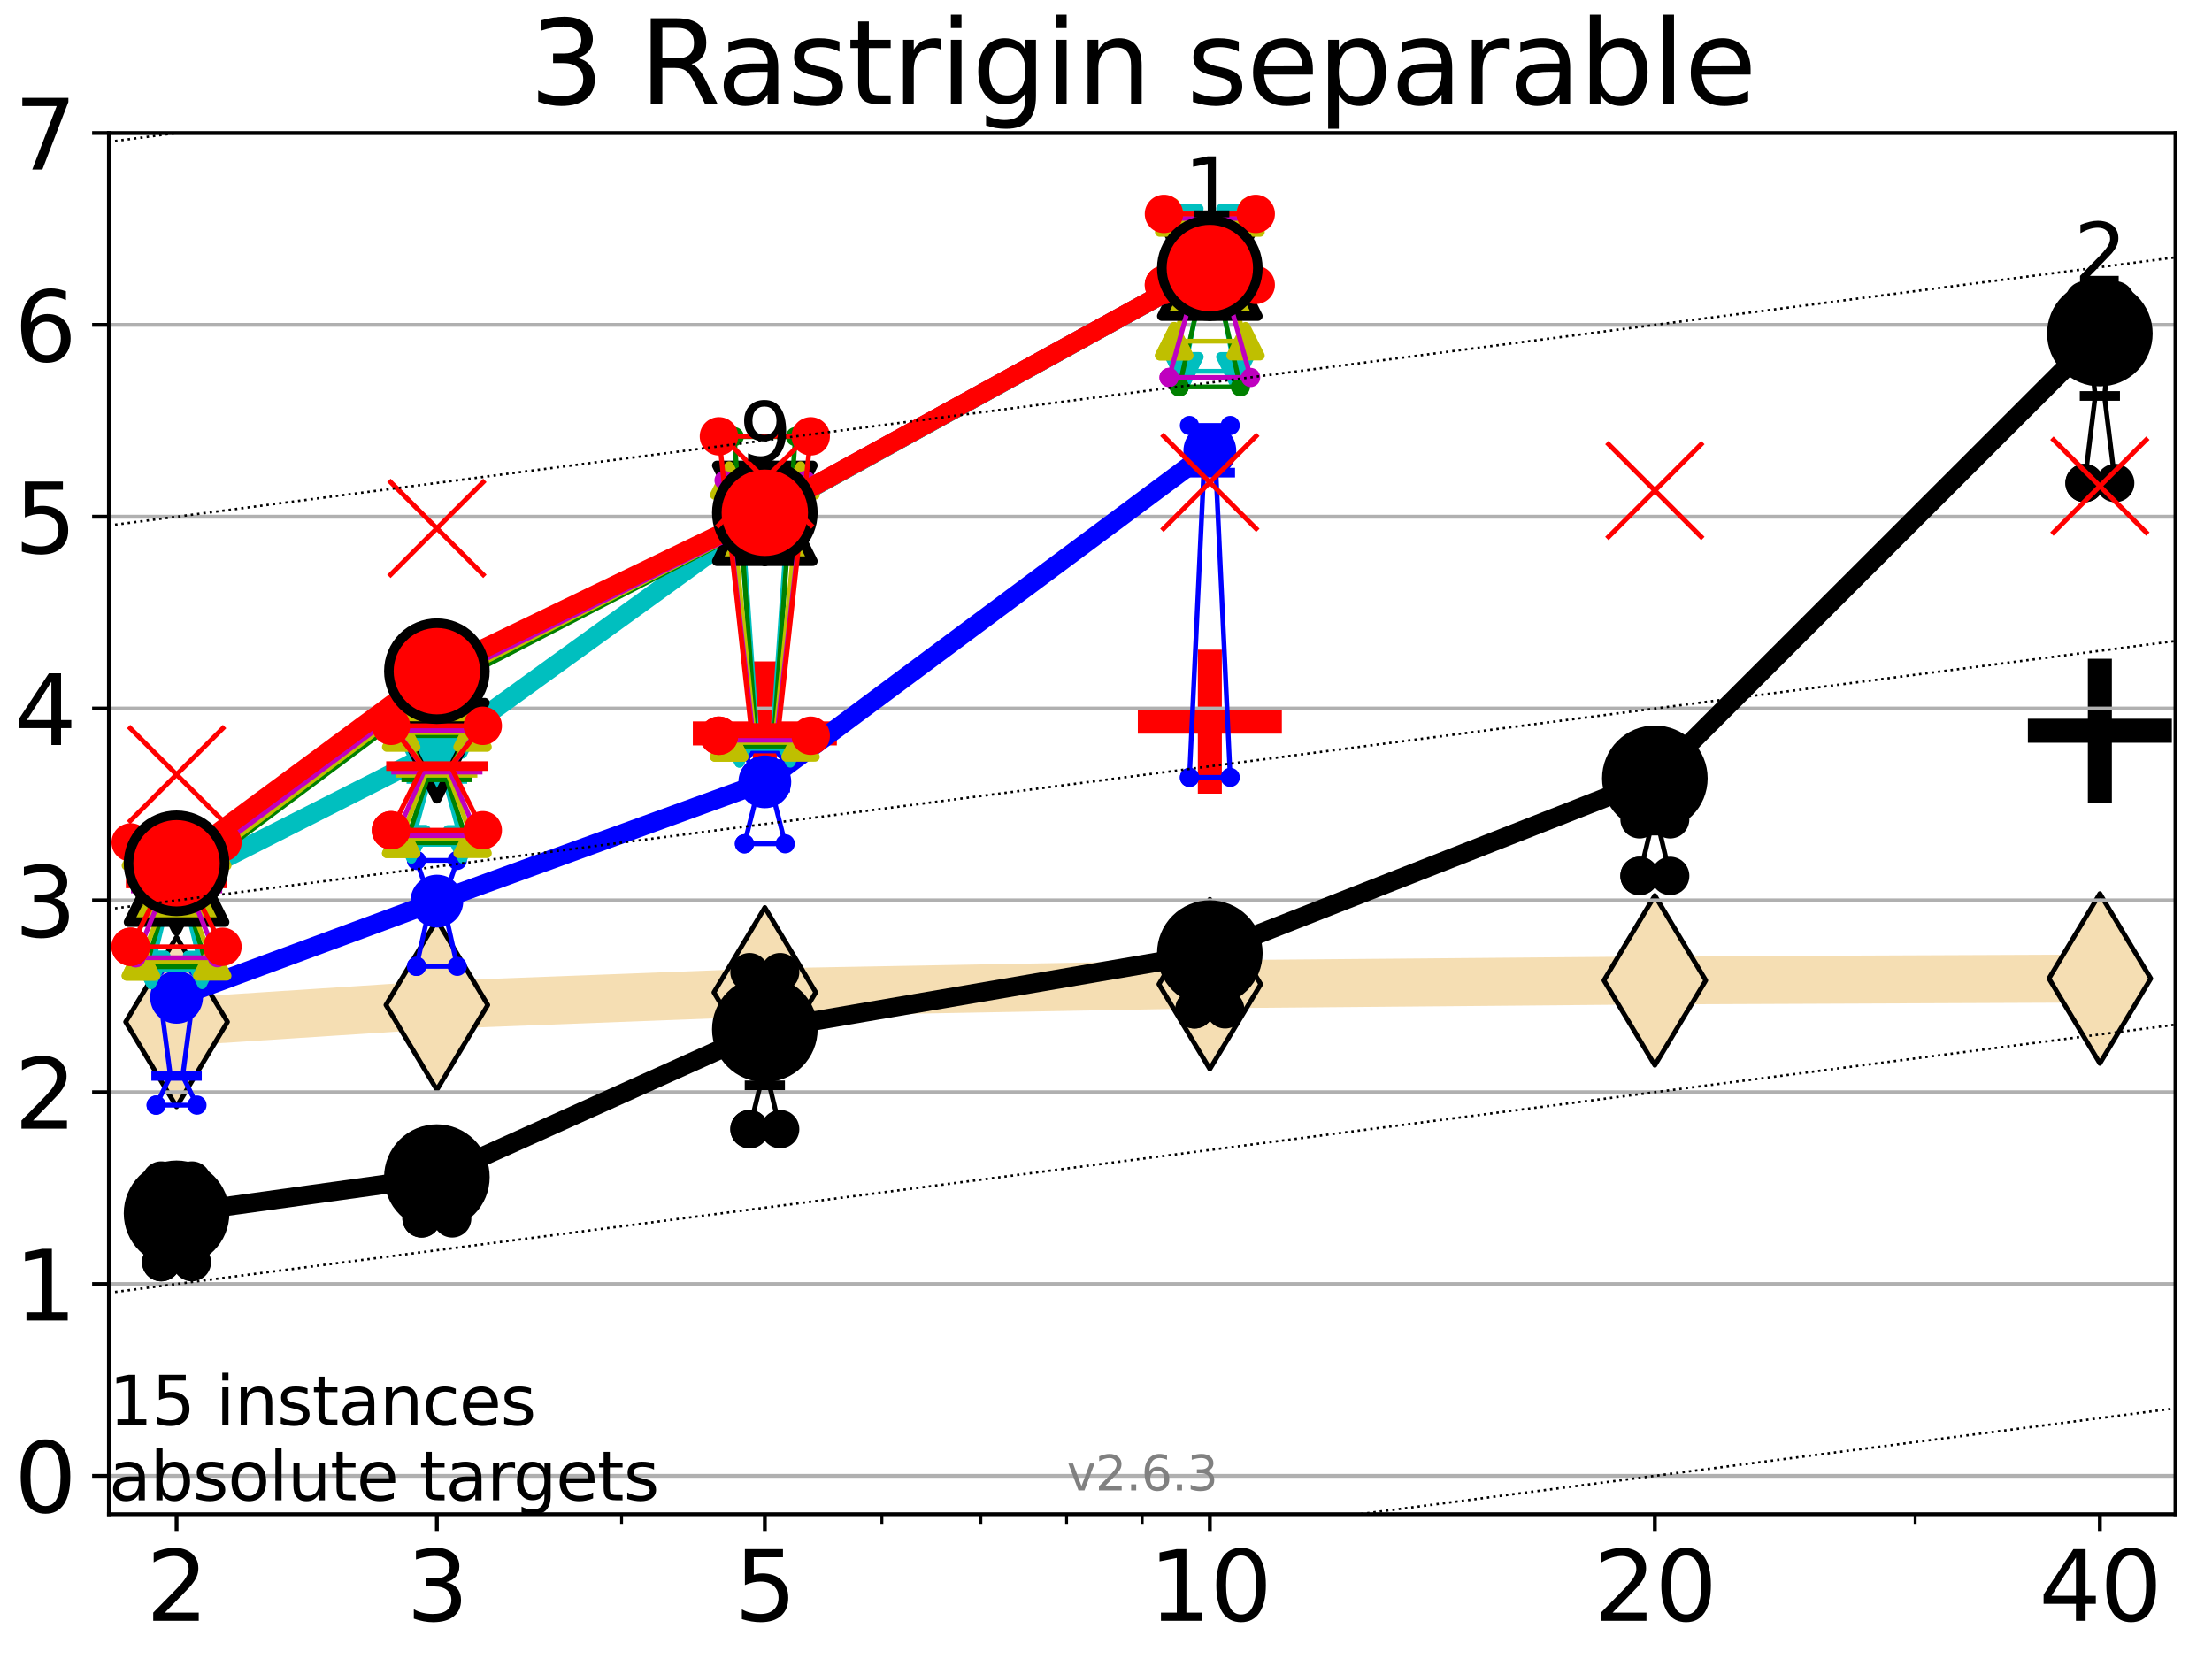 <?xml version="1.0" encoding="utf-8" standalone="no"?>
<!DOCTYPE svg PUBLIC "-//W3C//DTD SVG 1.1//EN"
  "http://www.w3.org/Graphics/SVG/1.1/DTD/svg11.dtd">
<svg xmlns:xlink="http://www.w3.org/1999/xlink" width="460.8pt" height="345.6pt" viewBox="0 0 460.8 345.6" xmlns="http://www.w3.org/2000/svg" version="1.1">
 <defs>
  <style type="text/css">*{stroke-linejoin: round; stroke-linecap: butt}</style>
 </defs>
 <g id="figure_1">
  <g id="patch_1">
   <path d="M 0 345.6 
L 460.8 345.6 
L 460.8 0 
L 0 0 
z
" style="fill: #ffffff"/>
  </g>
  <g id="axes_1">
   <g id="patch_2">
    <path d="M 22.69 315.44 
L 453.192 315.44 
L 453.192 27.72 
L 22.69 27.72 
z
" style="fill: #ffffff"/>
   </g>
   <g id="line2d_1">
    <path d="M 36.781 212.883 
L 91.009 209.349 
L 159.329 206.732 
L 252.032 205.032 
L 344.736 204.236 
L 437.439 203.842 
" clip-path="url(#p18daf02118)" style="fill: none; stroke: #f5deb3; stroke-width: 10; stroke-linecap: square"/>
    <defs>
     <path id="ma427a6cc38" d="M -0 17.678 
L 10.607 0 
L 0 -17.678 
L -10.607 -0 
z
" style="stroke: #000000; stroke-linejoin: miter"/>
    </defs>
    <g clip-path="url(#p18daf02118)">
     <use xlink:href="#ma427a6cc38" x="36.781" y="212.883" style="fill: #f5deb3; stroke: #000000; stroke-linejoin: miter"/>
     <use xlink:href="#ma427a6cc38" x="91.009" y="209.349" style="fill: #f5deb3; stroke: #000000; stroke-linejoin: miter"/>
     <use xlink:href="#ma427a6cc38" x="159.329" y="206.732" style="fill: #f5deb3; stroke: #000000; stroke-linejoin: miter"/>
     <use xlink:href="#ma427a6cc38" x="252.032" y="205.032" style="fill: #f5deb3; stroke: #000000; stroke-linejoin: miter"/>
     <use xlink:href="#ma427a6cc38" x="344.736" y="204.236" style="fill: #f5deb3; stroke: #000000; stroke-linejoin: miter"/>
     <use xlink:href="#ma427a6cc38" x="437.439" y="203.842" style="fill: #f5deb3; stroke: #000000; stroke-linejoin: miter"/>
    </g>
   </g>
   <g id="line2d_2">
    <defs>
     <path id="mf2c6cff6b5" d="M -15 0 
L 15 0 
M 0 15 
L 0 -15 
" style="stroke: #000000; stroke-width: 5"/>
    </defs>
    <g clip-path="url(#p18daf02118)">
     <use xlink:href="#mf2c6cff6b5" x="437.439" y="152.229" style="stroke: #000000; stroke-width: 5"/>
    </g>
   </g>
   <g id="line2d_3">
    <defs>
     <path id="m2a25340883" d="M -15 0 
L 15 0 
M 0 15 
L 0 -15 
" style="stroke: #ff0000; stroke-width: 5"/>
    </defs>
    <g clip-path="url(#p18daf02118)">
     <use xlink:href="#m2a25340883" x="252.032" y="150.338" style="fill: #ff0000; stroke: #ff0000; stroke-width: 5"/>
    </g>
   </g>
   <g id="line2d_4">
    <g clip-path="url(#p18daf02118)">
     <use xlink:href="#m2a25340883" x="159.329" y="152.784" style="fill: #ff0000; stroke: #ff0000; stroke-width: 5"/>
    </g>
   </g>
   <g id="matplotlib.axis_1">
    <g id="xtick_1">
     <g id="line2d_5">
      <defs>
       <path id="m46782b51c5" d="M 0 0 
L 0 3.5 
" style="stroke: #000000; stroke-width: 0.8"/>
      </defs>
      <g>
       <use xlink:href="#m46782b51c5" x="36.781" y="315.44" style="stroke: #000000; stroke-width: 0.8"/>
      </g>
     </g>
     <g id="text_1">
      <!-- 2 -->
      <g transform="translate(30.419 337.637)scale(0.2 -0.2)">
       <defs>
        <path id="DejaVuSans-32" d="M 1228 531 
L 3431 531 
L 3431 0 
L 469 0 
L 469 531 
Q 828 903 1448 1529 
Q 2069 2156 2228 2338 
Q 2531 2678 2651 2914 
Q 2772 3150 2772 3378 
Q 2772 3750 2511 3984 
Q 2250 4219 1831 4219 
Q 1534 4219 1204 4116 
Q 875 4013 500 3803 
L 500 4441 
Q 881 4594 1212 4672 
Q 1544 4750 1819 4750 
Q 2544 4750 2975 4387 
Q 3406 4025 3406 3419 
Q 3406 3131 3298 2873 
Q 3191 2616 2906 2266 
Q 2828 2175 2409 1742 
Q 1991 1309 1228 531 
z
" transform="scale(0.016)"/>
       </defs>
       <use xlink:href="#DejaVuSans-32"/>
      </g>
     </g>
    </g>
    <g id="xtick_2">
     <g id="line2d_6">
      <g>
       <use xlink:href="#m46782b51c5" x="91.009" y="315.44" style="stroke: #000000; stroke-width: 0.8"/>
      </g>
     </g>
     <g id="text_2">
      <!-- 3 -->
      <g transform="translate(84.647 337.637)scale(0.2 -0.2)">
       <defs>
        <path id="DejaVuSans-33" d="M 2597 2516 
Q 3050 2419 3304 2112 
Q 3559 1806 3559 1356 
Q 3559 666 3084 287 
Q 2609 -91 1734 -91 
Q 1441 -91 1130 -33 
Q 819 25 488 141 
L 488 750 
Q 750 597 1062 519 
Q 1375 441 1716 441 
Q 2309 441 2620 675 
Q 2931 909 2931 1356 
Q 2931 1769 2642 2001 
Q 2353 2234 1838 2234 
L 1294 2234 
L 1294 2753 
L 1863 2753 
Q 2328 2753 2575 2939 
Q 2822 3125 2822 3475 
Q 2822 3834 2567 4026 
Q 2313 4219 1838 4219 
Q 1578 4219 1281 4162 
Q 984 4106 628 3988 
L 628 4550 
Q 988 4650 1302 4700 
Q 1616 4750 1894 4750 
Q 2613 4750 3031 4423 
Q 3450 4097 3450 3541 
Q 3450 3153 3228 2886 
Q 3006 2619 2597 2516 
z
" transform="scale(0.016)"/>
       </defs>
       <use xlink:href="#DejaVuSans-33"/>
      </g>
     </g>
    </g>
    <g id="xtick_3">
     <g id="line2d_7">
      <g>
       <use xlink:href="#m46782b51c5" x="159.329" y="315.44" style="stroke: #000000; stroke-width: 0.8"/>
      </g>
     </g>
     <g id="text_3">
      <!-- 5 -->
      <g transform="translate(152.966 337.637)scale(0.2 -0.2)">
       <defs>
        <path id="DejaVuSans-35" d="M 691 4666 
L 3169 4666 
L 3169 4134 
L 1269 4134 
L 1269 2991 
Q 1406 3038 1543 3061 
Q 1681 3084 1819 3084 
Q 2600 3084 3056 2656 
Q 3513 2228 3513 1497 
Q 3513 744 3044 326 
Q 2575 -91 1722 -91 
Q 1428 -91 1123 -41 
Q 819 9 494 109 
L 494 744 
Q 775 591 1075 516 
Q 1375 441 1709 441 
Q 2250 441 2565 725 
Q 2881 1009 2881 1497 
Q 2881 1984 2565 2268 
Q 2250 2553 1709 2553 
Q 1456 2553 1204 2497 
Q 953 2441 691 2322 
L 691 4666 
z
" transform="scale(0.016)"/>
       </defs>
       <use xlink:href="#DejaVuSans-35"/>
      </g>
     </g>
    </g>
    <g id="xtick_4">
     <g id="line2d_8">
      <g>
       <use xlink:href="#m46782b51c5" x="252.032" y="315.44" style="stroke: #000000; stroke-width: 0.8"/>
      </g>
     </g>
     <g id="text_4">
      <!-- 10 -->
      <g transform="translate(239.307 337.637)scale(0.2 -0.2)">
       <defs>
        <path id="DejaVuSans-31" d="M 794 531 
L 1825 531 
L 1825 4091 
L 703 3866 
L 703 4441 
L 1819 4666 
L 2450 4666 
L 2450 531 
L 3481 531 
L 3481 0 
L 794 0 
L 794 531 
z
" transform="scale(0.016)"/>
        <path id="DejaVuSans-30" d="M 2034 4250 
Q 1547 4250 1301 3770 
Q 1056 3291 1056 2328 
Q 1056 1369 1301 889 
Q 1547 409 2034 409 
Q 2525 409 2770 889 
Q 3016 1369 3016 2328 
Q 3016 3291 2770 3770 
Q 2525 4250 2034 4250 
z
M 2034 4750 
Q 2819 4750 3233 4129 
Q 3647 3509 3647 2328 
Q 3647 1150 3233 529 
Q 2819 -91 2034 -91 
Q 1250 -91 836 529 
Q 422 1150 422 2328 
Q 422 3509 836 4129 
Q 1250 4750 2034 4750 
z
" transform="scale(0.016)"/>
       </defs>
       <use xlink:href="#DejaVuSans-31"/>
       <use xlink:href="#DejaVuSans-30" x="63.623"/>
      </g>
     </g>
    </g>
    <g id="xtick_5">
     <g id="line2d_9">
      <g>
       <use xlink:href="#m46782b51c5" x="344.736" y="315.44" style="stroke: #000000; stroke-width: 0.8"/>
      </g>
     </g>
     <g id="text_5">
      <!-- 20 -->
      <g transform="translate(332.011 337.637)scale(0.2 -0.2)">
       <use xlink:href="#DejaVuSans-32"/>
       <use xlink:href="#DejaVuSans-30" x="63.623"/>
      </g>
     </g>
    </g>
    <g id="xtick_6">
     <g id="line2d_10">
      <g>
       <use xlink:href="#m46782b51c5" x="437.439" y="315.44" style="stroke: #000000; stroke-width: 0.8"/>
      </g>
     </g>
     <g id="text_6">
      <!-- 40 -->
      <g transform="translate(424.714 337.637)scale(0.2 -0.2)">
       <defs>
        <path id="DejaVuSans-34" d="M 2419 4116 
L 825 1625 
L 2419 1625 
L 2419 4116 
z
M 2253 4666 
L 3047 4666 
L 3047 1625 
L 3713 1625 
L 3713 1100 
L 3047 1100 
L 3047 0 
L 2419 0 
L 2419 1100 
L 313 1100 
L 313 1709 
L 2253 4666 
z
" transform="scale(0.016)"/>
       </defs>
       <use xlink:href="#DejaVuSans-34"/>
       <use xlink:href="#DejaVuSans-30" x="63.623"/>
      </g>
     </g>
    </g>
    <g id="xtick_7">
     <g id="line2d_11">
      <defs>
       <path id="m30b03d9410" d="M 0 0 
L 0 2 
" style="stroke: #000000; stroke-width: 0.6"/>
      </defs>
      <g>
       <use xlink:href="#m30b03d9410" x="129.485" y="315.44" style="stroke: #000000; stroke-width: 0.6"/>
      </g>
     </g>
    </g>
    <g id="xtick_8">
     <g id="line2d_12">
      <g>
       <use xlink:href="#m30b03d9410" x="183.713" y="315.44" style="stroke: #000000; stroke-width: 0.6"/>
      </g>
     </g>
    </g>
    <g id="xtick_9">
     <g id="line2d_13">
      <g>
       <use xlink:href="#m30b03d9410" x="204.329" y="315.44" style="stroke: #000000; stroke-width: 0.6"/>
      </g>
     </g>
    </g>
    <g id="xtick_10">
     <g id="line2d_14">
      <g>
       <use xlink:href="#m30b03d9410" x="222.188" y="315.44" style="stroke: #000000; stroke-width: 0.6"/>
      </g>
     </g>
    </g>
    <g id="xtick_11">
     <g id="line2d_15">
      <g>
       <use xlink:href="#m30b03d9410" x="237.941" y="315.44" style="stroke: #000000; stroke-width: 0.6"/>
      </g>
     </g>
    </g>
    <g id="xtick_12">
     <g id="line2d_16">
      <g>
       <use xlink:href="#m30b03d9410" x="398.964" y="315.44" style="stroke: #000000; stroke-width: 0.6"/>
      </g>
     </g>
    </g>
   </g>
   <g id="matplotlib.axis_2">
    <g id="ytick_1">
     <g id="line2d_17">
      <path d="M 22.69 307.448 
L 453.192 307.448 
" clip-path="url(#p18daf02118)" style="fill: none; stroke: #b0b0b0; stroke-width: 0.8; stroke-linecap: square"/>
     </g>
     <g id="line2d_18">
      <defs>
       <path id="m4a05e33c56" d="M 0 0 
L -3.5 0 
" style="stroke: #000000; stroke-width: 0.8"/>
      </defs>
      <g>
       <use xlink:href="#m4a05e33c56" x="22.69" y="307.448" style="stroke: #000000; stroke-width: 0.8"/>
      </g>
     </g>
     <g id="text_7">
      <!-- 0 -->
      <g transform="translate(2.965 315.046)scale(0.2 -0.2)">
       <use xlink:href="#DejaVuSans-30"/>
      </g>
     </g>
    </g>
    <g id="ytick_2">
     <g id="line2d_19">
      <path d="M 22.69 267.487 
L 453.192 267.487 
" clip-path="url(#p18daf02118)" style="fill: none; stroke: #b0b0b0; stroke-width: 0.8; stroke-linecap: square"/>
     </g>
     <g id="line2d_20">
      <g>
       <use xlink:href="#m4a05e33c56" x="22.69" y="267.487" style="stroke: #000000; stroke-width: 0.8"/>
      </g>
     </g>
     <g id="text_8">
      <!-- 1 -->
      <g transform="translate(2.965 275.085)scale(0.2 -0.2)">
       <use xlink:href="#DejaVuSans-31"/>
      </g>
     </g>
    </g>
    <g id="ytick_3">
     <g id="line2d_21">
      <path d="M 22.69 227.526 
L 453.192 227.526 
" clip-path="url(#p18daf02118)" style="fill: none; stroke: #b0b0b0; stroke-width: 0.8; stroke-linecap: square"/>
     </g>
     <g id="line2d_22">
      <g>
       <use xlink:href="#m4a05e33c56" x="22.69" y="227.526" style="stroke: #000000; stroke-width: 0.8"/>
      </g>
     </g>
     <g id="text_9">
      <!-- 2 -->
      <g transform="translate(2.965 235.124)scale(0.2 -0.2)">
       <use xlink:href="#DejaVuSans-32"/>
      </g>
     </g>
    </g>
    <g id="ytick_4">
     <g id="line2d_23">
      <path d="M 22.69 187.564 
L 453.192 187.564 
" clip-path="url(#p18daf02118)" style="fill: none; stroke: #b0b0b0; stroke-width: 0.8; stroke-linecap: square"/>
     </g>
     <g id="line2d_24">
      <g>
       <use xlink:href="#m4a05e33c56" x="22.69" y="187.564" style="stroke: #000000; stroke-width: 0.8"/>
      </g>
     </g>
     <g id="text_10">
      <!-- 3 -->
      <g transform="translate(2.965 195.163)scale(0.2 -0.2)">
       <use xlink:href="#DejaVuSans-33"/>
      </g>
     </g>
    </g>
    <g id="ytick_5">
     <g id="line2d_25">
      <path d="M 22.69 147.603 
L 453.192 147.603 
" clip-path="url(#p18daf02118)" style="fill: none; stroke: #b0b0b0; stroke-width: 0.8; stroke-linecap: square"/>
     </g>
     <g id="line2d_26">
      <g>
       <use xlink:href="#m4a05e33c56" x="22.69" y="147.603" style="stroke: #000000; stroke-width: 0.8"/>
      </g>
     </g>
     <g id="text_11">
      <!-- 4 -->
      <g transform="translate(2.965 155.202)scale(0.2 -0.2)">
       <use xlink:href="#DejaVuSans-34"/>
      </g>
     </g>
    </g>
    <g id="ytick_6">
     <g id="line2d_27">
      <path d="M 22.69 107.642 
L 453.192 107.642 
" clip-path="url(#p18daf02118)" style="fill: none; stroke: #b0b0b0; stroke-width: 0.8; stroke-linecap: square"/>
     </g>
     <g id="line2d_28">
      <g>
       <use xlink:href="#m4a05e33c56" x="22.69" y="107.642" style="stroke: #000000; stroke-width: 0.8"/>
      </g>
     </g>
     <g id="text_12">
      <!-- 5 -->
      <g transform="translate(2.965 115.241)scale(0.2 -0.2)">
       <use xlink:href="#DejaVuSans-35"/>
      </g>
     </g>
    </g>
    <g id="ytick_7">
     <g id="line2d_29">
      <path d="M 22.69 67.681 
L 453.192 67.681 
" clip-path="url(#p18daf02118)" style="fill: none; stroke: #b0b0b0; stroke-width: 0.8; stroke-linecap: square"/>
     </g>
     <g id="line2d_30">
      <g>
       <use xlink:href="#m4a05e33c56" x="22.69" y="67.681" style="stroke: #000000; stroke-width: 0.8"/>
      </g>
     </g>
     <g id="text_13">
      <!-- 6 -->
      <g transform="translate(2.965 75.28)scale(0.2 -0.2)">
       <defs>
        <path id="DejaVuSans-36" d="M 2113 2584 
Q 1688 2584 1439 2293 
Q 1191 2003 1191 1497 
Q 1191 994 1439 701 
Q 1688 409 2113 409 
Q 2538 409 2786 701 
Q 3034 994 3034 1497 
Q 3034 2003 2786 2293 
Q 2538 2584 2113 2584 
z
M 3366 4563 
L 3366 3988 
Q 3128 4100 2886 4159 
Q 2644 4219 2406 4219 
Q 1781 4219 1451 3797 
Q 1122 3375 1075 2522 
Q 1259 2794 1537 2939 
Q 1816 3084 2150 3084 
Q 2853 3084 3261 2657 
Q 3669 2231 3669 1497 
Q 3669 778 3244 343 
Q 2819 -91 2113 -91 
Q 1303 -91 875 529 
Q 447 1150 447 2328 
Q 447 3434 972 4092 
Q 1497 4750 2381 4750 
Q 2619 4750 2861 4703 
Q 3103 4656 3366 4563 
z
" transform="scale(0.016)"/>
       </defs>
       <use xlink:href="#DejaVuSans-36"/>
      </g>
     </g>
    </g>
    <g id="ytick_8">
     <g id="line2d_31">
      <path d="M 22.69 27.72 
L 453.192 27.72 
" clip-path="url(#p18daf02118)" style="fill: none; stroke: #b0b0b0; stroke-width: 0.8; stroke-linecap: square"/>
     </g>
     <g id="line2d_32">
      <g>
       <use xlink:href="#m4a05e33c56" x="22.69" y="27.72" style="stroke: #000000; stroke-width: 0.8"/>
      </g>
     </g>
     <g id="text_14">
      <!-- 7 -->
      <g transform="translate(2.965 35.318)scale(0.2 -0.2)">
       <defs>
        <path id="DejaVuSans-37" d="M 525 4666 
L 3525 4666 
L 3525 4397 
L 1831 0 
L 1172 0 
L 2766 4134 
L 525 4134 
L 525 4666 
z
" transform="scale(0.016)"/>
       </defs>
       <use xlink:href="#DejaVuSans-37"/>
      </g>
     </g>
    </g>
   </g>
   <g id="line2d_33">
    <path d="M 33.594 262.933 
L 35.825 255.897 
L 33.594 245.932 
L 39.968 245.932 
L 37.737 255.897 
L 39.968 262.933 
L 33.594 262.933 
" clip-path="url(#p18daf02118)" style="fill: none; stroke: #000000; stroke-linecap: square"/>
   </g>
   <g id="line2d_34">
    <path d="M 33.594 262.933 
L 39.968 262.933 
L 39.968 245.932 
L 33.594 245.932 
L 33.594 262.933 
" clip-path="url(#p18daf02118)" style="fill: none"/>
    <defs>
     <path id="m0c843e5b82" d="M 0 3 
C 0.796 3 1.559 2.684 2.121 2.121 
C 2.684 1.559 3 0.796 3 0 
C 3 -0.796 2.684 -1.559 2.121 -2.121 
C 1.559 -2.684 0.796 -3 0 -3 
C -0.796 -3 -1.559 -2.684 -2.121 -2.121 
C -2.684 -1.559 -3 -0.796 -3 0 
C -3 0.796 -2.684 1.559 -2.121 2.121 
C -1.559 2.684 -0.796 3 0 3 
z
" style="stroke: #000000; stroke-width: 2"/>
    </defs>
    <g clip-path="url(#p18daf02118)">
     <use xlink:href="#m0c843e5b82" x="33.594" y="262.933" style="stroke: #000000; stroke-width: 2"/>
     <use xlink:href="#m0c843e5b82" x="39.968" y="262.933" style="stroke: #000000; stroke-width: 2"/>
     <use xlink:href="#m0c843e5b82" x="39.968" y="245.932" style="stroke: #000000; stroke-width: 2"/>
     <use xlink:href="#m0c843e5b82" x="33.594" y="245.932" style="stroke: #000000; stroke-width: 2"/>
     <use xlink:href="#m0c843e5b82" x="33.594" y="262.933" style="stroke: #000000; stroke-width: 2"/>
    </g>
   </g>
   <g id="line2d_35">
    <path d="M 33.594 255.897 
L 39.968 255.897 
" clip-path="url(#p18daf02118)" style="fill: none; stroke: #000000; stroke-width: 2; stroke-linecap: square"/>
   </g>
   <g id="line2d_36">
    <path d="M 87.823 253.803 
L 90.053 246.419 
L 87.823 240.143 
L 94.196 240.143 
L 91.965 246.419 
L 94.196 253.803 
L 87.823 253.803 
" clip-path="url(#p18daf02118)" style="fill: none; stroke: #000000; stroke-linecap: square"/>
   </g>
   <g id="line2d_37">
    <path d="M 87.823 253.803 
L 94.196 253.803 
L 94.196 240.143 
L 87.823 240.143 
L 87.823 253.803 
" clip-path="url(#p18daf02118)" style="fill: none"/>
    <g clip-path="url(#p18daf02118)">
     <use xlink:href="#m0c843e5b82" x="87.823" y="253.803" style="stroke: #000000; stroke-width: 2"/>
     <use xlink:href="#m0c843e5b82" x="94.196" y="253.803" style="stroke: #000000; stroke-width: 2"/>
     <use xlink:href="#m0c843e5b82" x="94.196" y="240.143" style="stroke: #000000; stroke-width: 2"/>
     <use xlink:href="#m0c843e5b82" x="87.823" y="240.143" style="stroke: #000000; stroke-width: 2"/>
     <use xlink:href="#m0c843e5b82" x="87.823" y="253.803" style="stroke: #000000; stroke-width: 2"/>
    </g>
   </g>
   <g id="line2d_38">
    <path d="M 87.823 246.419 
L 94.196 246.419 
" clip-path="url(#p18daf02118)" style="fill: none; stroke: #000000; stroke-width: 2; stroke-linecap: square"/>
   </g>
   <g id="line2d_39">
    <path d="M 156.142 235.217 
L 158.373 226.094 
L 156.142 202.525 
L 162.515 202.525 
L 160.285 226.094 
L 162.515 235.217 
L 156.142 235.217 
" clip-path="url(#p18daf02118)" style="fill: none; stroke: #000000; stroke-linecap: square"/>
   </g>
   <g id="line2d_40">
    <path d="M 156.142 235.217 
L 162.515 235.217 
L 162.515 202.525 
L 156.142 202.525 
L 156.142 235.217 
" clip-path="url(#p18daf02118)" style="fill: none"/>
    <g clip-path="url(#p18daf02118)">
     <use xlink:href="#m0c843e5b82" x="156.142" y="235.217" style="stroke: #000000; stroke-width: 2"/>
     <use xlink:href="#m0c843e5b82" x="162.515" y="235.217" style="stroke: #000000; stroke-width: 2"/>
     <use xlink:href="#m0c843e5b82" x="162.515" y="202.525" style="stroke: #000000; stroke-width: 2"/>
     <use xlink:href="#m0c843e5b82" x="156.142" y="202.525" style="stroke: #000000; stroke-width: 2"/>
     <use xlink:href="#m0c843e5b82" x="156.142" y="235.217" style="stroke: #000000; stroke-width: 2"/>
    </g>
   </g>
   <g id="line2d_41">
    <path d="M 156.142 226.094 
L 162.515 226.094 
" clip-path="url(#p18daf02118)" style="fill: none; stroke: #000000; stroke-width: 2; stroke-linecap: square"/>
   </g>
   <g id="line2d_42">
    <path d="M 248.845 210.257 
L 251.076 196.018 
L 248.845 193.923 
L 255.219 193.923 
L 252.988 196.018 
L 255.219 210.257 
L 248.845 210.257 
" clip-path="url(#p18daf02118)" style="fill: none; stroke: #000000; stroke-linecap: square"/>
   </g>
   <g id="line2d_43">
    <path d="M 248.845 210.257 
L 255.219 210.257 
L 255.219 193.923 
L 248.845 193.923 
L 248.845 210.257 
" clip-path="url(#p18daf02118)" style="fill: none"/>
    <g clip-path="url(#p18daf02118)">
     <use xlink:href="#m0c843e5b82" x="248.845" y="210.257" style="stroke: #000000; stroke-width: 2"/>
     <use xlink:href="#m0c843e5b82" x="255.219" y="210.257" style="stroke: #000000; stroke-width: 2"/>
     <use xlink:href="#m0c843e5b82" x="255.219" y="193.923" style="stroke: #000000; stroke-width: 2"/>
     <use xlink:href="#m0c843e5b82" x="248.845" y="193.923" style="stroke: #000000; stroke-width: 2"/>
     <use xlink:href="#m0c843e5b82" x="248.845" y="210.257" style="stroke: #000000; stroke-width: 2"/>
    </g>
   </g>
   <g id="line2d_44">
    <path d="M 248.845 196.018 
L 255.219 196.018 
" clip-path="url(#p18daf02118)" style="fill: none; stroke: #000000; stroke-width: 2; stroke-linecap: square"/>
   </g>
   <g id="line2d_45">
    <path d="M 341.549 182.47 
L 343.78 173.031 
L 341.549 170.67 
L 347.923 170.67 
L 345.692 173.031 
L 347.923 182.47 
L 341.549 182.47 
" clip-path="url(#p18daf02118)" style="fill: none; stroke: #000000; stroke-linecap: square"/>
   </g>
   <g id="line2d_46">
    <path d="M 341.549 182.47 
L 347.923 182.47 
L 347.923 170.67 
L 341.549 170.67 
L 341.549 182.47 
" clip-path="url(#p18daf02118)" style="fill: none"/>
    <g clip-path="url(#p18daf02118)">
     <use xlink:href="#m0c843e5b82" x="341.549" y="182.47" style="stroke: #000000; stroke-width: 2"/>
     <use xlink:href="#m0c843e5b82" x="347.923" y="182.47" style="stroke: #000000; stroke-width: 2"/>
     <use xlink:href="#m0c843e5b82" x="347.923" y="170.67" style="stroke: #000000; stroke-width: 2"/>
     <use xlink:href="#m0c843e5b82" x="341.549" y="170.67" style="stroke: #000000; stroke-width: 2"/>
     <use xlink:href="#m0c843e5b82" x="341.549" y="182.47" style="stroke: #000000; stroke-width: 2"/>
    </g>
   </g>
   <g id="line2d_47">
    <path d="M 341.549 173.031 
L 347.923 173.031 
" clip-path="url(#p18daf02118)" style="fill: none; stroke: #000000; stroke-width: 2; stroke-linecap: square"/>
   </g>
   <g id="line2d_48">
    <path d="M 434.253 100.626 
L 436.483 82.479 
L 434.253 62.569 
L 440.626 62.569 
L 438.395 82.479 
L 440.626 100.626 
L 434.253 100.626 
" clip-path="url(#p18daf02118)" style="fill: none; stroke: #000000; stroke-linecap: square"/>
   </g>
   <g id="line2d_49">
    <path d="M 434.253 100.626 
L 440.626 100.626 
L 440.626 62.569 
L 434.253 62.569 
L 434.253 100.626 
" clip-path="url(#p18daf02118)" style="fill: none"/>
    <g clip-path="url(#p18daf02118)">
     <use xlink:href="#m0c843e5b82" x="434.253" y="100.626" style="stroke: #000000; stroke-width: 2"/>
     <use xlink:href="#m0c843e5b82" x="440.626" y="100.626" style="stroke: #000000; stroke-width: 2"/>
     <use xlink:href="#m0c843e5b82" x="440.626" y="62.569" style="stroke: #000000; stroke-width: 2"/>
     <use xlink:href="#m0c843e5b82" x="434.253" y="62.569" style="stroke: #000000; stroke-width: 2"/>
     <use xlink:href="#m0c843e5b82" x="434.253" y="100.626" style="stroke: #000000; stroke-width: 2"/>
    </g>
   </g>
   <g id="line2d_50">
    <path d="M 434.253 82.479 
L 440.626 82.479 
" clip-path="url(#p18daf02118)" style="fill: none; stroke: #000000; stroke-width: 2; stroke-linecap: square"/>
   </g>
   <g id="line2d_51">
    <path d="M 36.781 252.757 
L 91.009 245.213 
" clip-path="url(#p18daf02118)" style="fill: none; stroke: #000000; stroke-width: 4; stroke-linecap: square"/>
   </g>
   <g id="line2d_52">
    <path d="M 91.009 245.213 
L 159.329 214.431 
" clip-path="url(#p18daf02118)" style="fill: none; stroke: #000000; stroke-width: 4; stroke-linecap: square"/>
   </g>
   <g id="line2d_53">
    <path d="M 159.329 214.431 
L 252.032 198.546 
" clip-path="url(#p18daf02118)" style="fill: none; stroke: #000000; stroke-width: 4; stroke-linecap: square"/>
   </g>
   <g id="line2d_54">
    <path d="M 252.032 198.546 
L 344.736 162.135 
" clip-path="url(#p18daf02118)" style="fill: none; stroke: #000000; stroke-width: 4; stroke-linecap: square"/>
   </g>
   <g id="line2d_55">
    <path d="M 344.736 162.135 
L 437.439 69.485 
" clip-path="url(#p18daf02118)" style="fill: none; stroke: #000000; stroke-width: 4; stroke-linecap: square"/>
   </g>
   <g id="line2d_56">
    <path d="M 36.781 252.757 
L 91.009 245.213 
L 159.329 214.431 
L 252.032 198.546 
L 344.736 162.135 
L 437.439 69.485 
" clip-path="url(#p18daf02118)" style="fill: none"/>
    <defs>
     <path id="m6d7fcee836" d="M 0 10 
C 2.652 10 5.196 8.946 7.071 7.071 
C 8.946 5.196 10 2.652 10 0 
C 10 -2.652 8.946 -5.196 7.071 -7.071 
C 5.196 -8.946 2.652 -10 0 -10 
C -2.652 -10 -5.196 -8.946 -7.071 -7.071 
C -8.946 -5.196 -10 -2.652 -10 0 
C -10 2.652 -8.946 5.196 -7.071 7.071 
C -5.196 8.946 -2.652 10 0 10 
z
" style="stroke: #000000; stroke-width: 2"/>
    </defs>
    <g clip-path="url(#p18daf02118)">
     <use xlink:href="#m6d7fcee836" x="36.781" y="252.757" style="stroke: #000000; stroke-width: 2"/>
     <use xlink:href="#m6d7fcee836" x="91.009" y="245.213" style="stroke: #000000; stroke-width: 2"/>
     <use xlink:href="#m6d7fcee836" x="159.329" y="214.431" style="stroke: #000000; stroke-width: 2"/>
     <use xlink:href="#m6d7fcee836" x="252.032" y="198.546" style="stroke: #000000; stroke-width: 2"/>
     <use xlink:href="#m6d7fcee836" x="344.736" y="162.135" style="stroke: #000000; stroke-width: 2"/>
     <use xlink:href="#m6d7fcee836" x="437.439" y="69.485" style="stroke: #000000; stroke-width: 2"/>
    </g>
   </g>
   <g id="line2d_57">
    <path d="M 32.532 230.219 
L 35.507 224.146 
L 32.532 201.553 
L 41.03 201.553 
L 38.056 224.146 
L 41.03 230.219 
L 32.532 230.219 
" clip-path="url(#p18daf02118)" style="fill: none; stroke: #0000ff; stroke-linecap: square"/>
   </g>
   <g id="line2d_58">
    <path d="M 32.532 230.219 
L 41.03 230.219 
L 41.03 201.553 
L 32.532 201.553 
L 32.532 230.219 
" clip-path="url(#p18daf02118)" style="fill: none"/>
    <defs>
     <path id="m4780821628" d="M 0 1.5 
C 0.398 1.5 0.779 1.342 1.061 1.061 
C 1.342 0.779 1.5 0.398 1.5 0 
C 1.5 -0.398 1.342 -0.779 1.061 -1.061 
C 0.779 -1.342 0.398 -1.5 0 -1.5 
C -0.398 -1.5 -0.779 -1.342 -1.061 -1.061 
C -1.342 -0.779 -1.5 -0.398 -1.5 0 
C -1.5 0.398 -1.342 0.779 -1.061 1.061 
C -0.779 1.342 -0.398 1.5 0 1.5 
z
" style="stroke: #0000ff"/>
    </defs>
    <g clip-path="url(#p18daf02118)">
     <use xlink:href="#m4780821628" x="32.532" y="230.219" style="fill: #0000ff; stroke: #0000ff"/>
     <use xlink:href="#m4780821628" x="41.03" y="230.219" style="fill: #0000ff; stroke: #0000ff"/>
     <use xlink:href="#m4780821628" x="41.03" y="201.553" style="fill: #0000ff; stroke: #0000ff"/>
     <use xlink:href="#m4780821628" x="32.532" y="201.553" style="fill: #0000ff; stroke: #0000ff"/>
     <use xlink:href="#m4780821628" x="32.532" y="230.219" style="fill: #0000ff; stroke: #0000ff"/>
    </g>
   </g>
   <g id="line2d_59">
    <path d="M 32.532 224.146 
L 41.03 224.146 
" clip-path="url(#p18daf02118)" style="fill: none; stroke: #0000ff; stroke-width: 2; stroke-linecap: square"/>
   </g>
   <g id="line2d_60">
    <path d="M 86.76 201.307 
L 89.735 187.903 
L 86.76 179.241 
L 95.258 179.241 
L 92.284 187.903 
L 95.258 201.307 
L 86.76 201.307 
" clip-path="url(#p18daf02118)" style="fill: none; stroke: #0000ff; stroke-linecap: square"/>
   </g>
   <g id="line2d_61">
    <path d="M 86.76 201.307 
L 95.258 201.307 
L 95.258 179.241 
L 86.76 179.241 
L 86.76 201.307 
" clip-path="url(#p18daf02118)" style="fill: none"/>
    <g clip-path="url(#p18daf02118)">
     <use xlink:href="#m4780821628" x="86.76" y="201.307" style="fill: #0000ff; stroke: #0000ff"/>
     <use xlink:href="#m4780821628" x="95.258" y="201.307" style="fill: #0000ff; stroke: #0000ff"/>
     <use xlink:href="#m4780821628" x="95.258" y="179.241" style="fill: #0000ff; stroke: #0000ff"/>
     <use xlink:href="#m4780821628" x="86.76" y="179.241" style="fill: #0000ff; stroke: #0000ff"/>
     <use xlink:href="#m4780821628" x="86.76" y="201.307" style="fill: #0000ff; stroke: #0000ff"/>
    </g>
   </g>
   <g id="line2d_62">
    <path d="M 86.76 187.903 
L 95.258 187.903 
" clip-path="url(#p18daf02118)" style="fill: none; stroke: #0000ff; stroke-width: 2; stroke-linecap: square"/>
   </g>
   <g id="line2d_63">
    <path d="M 155.08 175.777 
L 158.054 164.086 
L 155.08 156.424 
L 163.578 156.424 
L 160.603 164.086 
L 163.578 175.777 
L 155.08 175.777 
" clip-path="url(#p18daf02118)" style="fill: none; stroke: #0000ff; stroke-linecap: square"/>
   </g>
   <g id="line2d_64">
    <path d="M 155.08 175.777 
L 163.578 175.777 
L 163.578 156.424 
L 155.08 156.424 
L 155.08 175.777 
" clip-path="url(#p18daf02118)" style="fill: none"/>
    <g clip-path="url(#p18daf02118)">
     <use xlink:href="#m4780821628" x="155.08" y="175.777" style="fill: #0000ff; stroke: #0000ff"/>
     <use xlink:href="#m4780821628" x="163.578" y="175.777" style="fill: #0000ff; stroke: #0000ff"/>
     <use xlink:href="#m4780821628" x="163.578" y="156.424" style="fill: #0000ff; stroke: #0000ff"/>
     <use xlink:href="#m4780821628" x="155.08" y="156.424" style="fill: #0000ff; stroke: #0000ff"/>
     <use xlink:href="#m4780821628" x="155.08" y="175.777" style="fill: #0000ff; stroke: #0000ff"/>
    </g>
   </g>
   <g id="line2d_65">
    <path d="M 155.08 164.086 
L 163.578 164.086 
" clip-path="url(#p18daf02118)" style="fill: none; stroke: #0000ff; stroke-width: 2; stroke-linecap: square"/>
   </g>
   <g id="line2d_66">
    <path d="M 247.783 161.944 
L 250.758 98.459 
L 247.783 88.634 
L 256.281 88.634 
L 253.307 98.459 
L 256.281 161.944 
L 247.783 161.944 
" clip-path="url(#p18daf02118)" style="fill: none; stroke: #0000ff; stroke-linecap: square"/>
   </g>
   <g id="line2d_67">
    <path d="M 247.783 161.944 
L 256.281 161.944 
L 256.281 88.634 
L 247.783 88.634 
L 247.783 161.944 
" clip-path="url(#p18daf02118)" style="fill: none"/>
    <g clip-path="url(#p18daf02118)">
     <use xlink:href="#m4780821628" x="247.783" y="161.944" style="fill: #0000ff; stroke: #0000ff"/>
     <use xlink:href="#m4780821628" x="256.281" y="161.944" style="fill: #0000ff; stroke: #0000ff"/>
     <use xlink:href="#m4780821628" x="256.281" y="88.634" style="fill: #0000ff; stroke: #0000ff"/>
     <use xlink:href="#m4780821628" x="247.783" y="88.634" style="fill: #0000ff; stroke: #0000ff"/>
     <use xlink:href="#m4780821628" x="247.783" y="161.944" style="fill: #0000ff; stroke: #0000ff"/>
    </g>
   </g>
   <g id="line2d_68">
    <path d="M 247.783 98.459 
L 256.281 98.459 
" clip-path="url(#p18daf02118)" style="fill: none; stroke: #0000ff; stroke-width: 2; stroke-linecap: square"/>
   </g>
   <g id="line2d_69">
    <path d="M 36.781 207.76 
L 91.009 187.72 
" clip-path="url(#p18daf02118)" style="fill: none; stroke: #0000ff; stroke-width: 4; stroke-linecap: square"/>
   </g>
   <g id="line2d_70">
    <path d="M 91.009 187.72 
L 159.329 162.87 
" clip-path="url(#p18daf02118)" style="fill: none; stroke: #0000ff; stroke-width: 4; stroke-linecap: square"/>
   </g>
   <g id="line2d_71">
    <path d="M 159.329 162.87 
L 252.032 93.881 
" clip-path="url(#p18daf02118)" style="fill: none; stroke: #0000ff; stroke-width: 4; stroke-linecap: square"/>
   </g>
   <g id="line2d_72">
    <path d="M 36.781 207.76 
L 91.009 187.72 
L 159.329 162.87 
L 252.032 93.881 
" clip-path="url(#p18daf02118)" style="fill: none"/>
    <defs>
     <path id="mc89adcd0a3" d="M 0 5 
C 1.326 5 2.598 4.473 3.536 3.536 
C 4.473 2.598 5 1.326 5 0 
C 5 -1.326 4.473 -2.598 3.536 -3.536 
C 2.598 -4.473 1.326 -5 0 -5 
C -1.326 -5 -2.598 -4.473 -3.536 -3.536 
C -4.473 -2.598 -5 -1.326 -5 0 
C -5 1.326 -4.473 2.598 -3.536 3.536 
C -2.598 4.473 -1.326 5 0 5 
z
" style="stroke: #0000ff"/>
    </defs>
    <g clip-path="url(#p18daf02118)">
     <use xlink:href="#mc89adcd0a3" x="36.781" y="207.76" style="fill: #0000ff; stroke: #0000ff"/>
     <use xlink:href="#mc89adcd0a3" x="91.009" y="187.72" style="fill: #0000ff; stroke: #0000ff"/>
     <use xlink:href="#mc89adcd0a3" x="159.329" y="162.87" style="fill: #0000ff; stroke: #0000ff"/>
     <use xlink:href="#mc89adcd0a3" x="252.032" y="93.881" style="fill: #0000ff; stroke: #0000ff"/>
    </g>
   </g>
   <g id="line2d_73">
    <path d="M 31.47 202.056 
L 35.188 187.018 
L 31.47 178.697 
L 42.093 178.697 
L 38.375 187.018 
L 42.093 202.056 
L 31.47 202.056 
" clip-path="url(#p18daf02118)" style="fill: none; stroke: #00bfbf; stroke-linecap: square"/>
   </g>
   <g id="line2d_74">
    <path d="M 31.47 202.056 
L 42.093 202.056 
L 42.093 178.697 
L 31.47 178.697 
L 31.47 202.056 
" clip-path="url(#p18daf02118)" style="fill: none"/>
    <defs>
     <path id="m87db43a69b" d="M -0 3 
L 3 -3 
L -3 -3 
z
" style="stroke: #00bfbf; stroke-width: 2; stroke-linejoin: miter"/>
    </defs>
    <g clip-path="url(#p18daf02118)">
     <use xlink:href="#m87db43a69b" x="31.47" y="202.056" style="fill: #00bfbf; stroke: #00bfbf; stroke-width: 2; stroke-linejoin: miter"/>
     <use xlink:href="#m87db43a69b" x="42.093" y="202.056" style="fill: #00bfbf; stroke: #00bfbf; stroke-width: 2; stroke-linejoin: miter"/>
     <use xlink:href="#m87db43a69b" x="42.093" y="178.697" style="fill: #00bfbf; stroke: #00bfbf; stroke-width: 2; stroke-linejoin: miter"/>
     <use xlink:href="#m87db43a69b" x="31.47" y="178.697" style="fill: #00bfbf; stroke: #00bfbf; stroke-width: 2; stroke-linejoin: miter"/>
     <use xlink:href="#m87db43a69b" x="31.47" y="202.056" style="fill: #00bfbf; stroke: #00bfbf; stroke-width: 2; stroke-linejoin: miter"/>
    </g>
   </g>
   <g id="line2d_75">
    <path d="M 31.47 187.018 
L 42.093 187.018 
" clip-path="url(#p18daf02118)" style="fill: none; stroke: #00bfbf; stroke-width: 2; stroke-linecap: square"/>
   </g>
   <g id="line2d_76">
    <path d="M 85.698 175.891 
L 89.416 162.265 
L 85.698 154.04 
L 96.321 154.04 
L 92.603 162.265 
L 96.321 175.891 
L 85.698 175.891 
" clip-path="url(#p18daf02118)" style="fill: none; stroke: #00bfbf; stroke-linecap: square"/>
   </g>
   <g id="line2d_77">
    <path d="M 85.698 175.891 
L 96.321 175.891 
L 96.321 154.04 
L 85.698 154.04 
L 85.698 175.891 
" clip-path="url(#p18daf02118)" style="fill: none"/>
    <g clip-path="url(#p18daf02118)">
     <use xlink:href="#m87db43a69b" x="85.698" y="175.891" style="fill: #00bfbf; stroke: #00bfbf; stroke-width: 2; stroke-linejoin: miter"/>
     <use xlink:href="#m87db43a69b" x="96.321" y="175.891" style="fill: #00bfbf; stroke: #00bfbf; stroke-width: 2; stroke-linejoin: miter"/>
     <use xlink:href="#m87db43a69b" x="96.321" y="154.04" style="fill: #00bfbf; stroke: #00bfbf; stroke-width: 2; stroke-linejoin: miter"/>
     <use xlink:href="#m87db43a69b" x="85.698" y="154.04" style="fill: #00bfbf; stroke: #00bfbf; stroke-width: 2; stroke-linejoin: miter"/>
     <use xlink:href="#m87db43a69b" x="85.698" y="175.891" style="fill: #00bfbf; stroke: #00bfbf; stroke-width: 2; stroke-linejoin: miter"/>
    </g>
   </g>
   <g id="line2d_78">
    <path d="M 85.698 162.265 
L 96.321 162.265 
" clip-path="url(#p18daf02118)" style="fill: none; stroke: #00bfbf; stroke-width: 2; stroke-linecap: square"/>
   </g>
   <g id="line2d_79">
    <path d="M 154.017 155.909 
L 157.735 153.949 
L 154.017 100.276 
L 164.64 100.276 
L 160.922 153.949 
L 164.64 155.909 
L 154.017 155.909 
" clip-path="url(#p18daf02118)" style="fill: none; stroke: #00bfbf; stroke-linecap: square"/>
   </g>
   <g id="line2d_80">
    <path d="M 154.017 155.909 
L 164.64 155.909 
L 164.64 100.276 
L 154.017 100.276 
L 154.017 155.909 
" clip-path="url(#p18daf02118)" style="fill: none"/>
    <g clip-path="url(#p18daf02118)">
     <use xlink:href="#m87db43a69b" x="154.017" y="155.909" style="fill: #00bfbf; stroke: #00bfbf; stroke-width: 2; stroke-linejoin: miter"/>
     <use xlink:href="#m87db43a69b" x="164.64" y="155.909" style="fill: #00bfbf; stroke: #00bfbf; stroke-width: 2; stroke-linejoin: miter"/>
     <use xlink:href="#m87db43a69b" x="164.64" y="100.276" style="fill: #00bfbf; stroke: #00bfbf; stroke-width: 2; stroke-linejoin: miter"/>
     <use xlink:href="#m87db43a69b" x="154.017" y="100.276" style="fill: #00bfbf; stroke: #00bfbf; stroke-width: 2; stroke-linejoin: miter"/>
     <use xlink:href="#m87db43a69b" x="154.017" y="155.909" style="fill: #00bfbf; stroke: #00bfbf; stroke-width: 2; stroke-linejoin: miter"/>
    </g>
   </g>
   <g id="line2d_81">
    <path d="M 154.017 153.949 
L 164.64 153.949 
" clip-path="url(#p18daf02118)" style="fill: none; stroke: #00bfbf; stroke-width: 2; stroke-linecap: square"/>
   </g>
   <g id="line2d_82">
    <path d="M 246.721 77.343 
L 250.439 58.465 
L 246.721 46.464 
L 257.344 46.464 
L 253.626 58.465 
L 257.344 77.343 
L 246.721 77.343 
" clip-path="url(#p18daf02118)" style="fill: none; stroke: #00bfbf; stroke-linecap: square"/>
   </g>
   <g id="line2d_83">
    <path d="M 246.721 77.343 
L 257.344 77.343 
L 257.344 46.464 
L 246.721 46.464 
L 246.721 77.343 
" clip-path="url(#p18daf02118)" style="fill: none"/>
    <g clip-path="url(#p18daf02118)">
     <use xlink:href="#m87db43a69b" x="246.721" y="77.343" style="fill: #00bfbf; stroke: #00bfbf; stroke-width: 2; stroke-linejoin: miter"/>
     <use xlink:href="#m87db43a69b" x="257.344" y="77.343" style="fill: #00bfbf; stroke: #00bfbf; stroke-width: 2; stroke-linejoin: miter"/>
     <use xlink:href="#m87db43a69b" x="257.344" y="46.464" style="fill: #00bfbf; stroke: #00bfbf; stroke-width: 2; stroke-linejoin: miter"/>
     <use xlink:href="#m87db43a69b" x="246.721" y="46.464" style="fill: #00bfbf; stroke: #00bfbf; stroke-width: 2; stroke-linejoin: miter"/>
     <use xlink:href="#m87db43a69b" x="246.721" y="77.343" style="fill: #00bfbf; stroke: #00bfbf; stroke-width: 2; stroke-linejoin: miter"/>
    </g>
   </g>
   <g id="line2d_84">
    <path d="M 246.721 58.465 
L 257.344 58.465 
" clip-path="url(#p18daf02118)" style="fill: none; stroke: #00bfbf; stroke-width: 2; stroke-linecap: square"/>
   </g>
   <g id="line2d_85">
    <path d="M 36.781 183.898 
L 91.009 156.39 
" clip-path="url(#p18daf02118)" style="fill: none; stroke: #00bfbf; stroke-width: 4; stroke-linecap: square"/>
   </g>
   <g id="line2d_86">
    <path d="M 91.009 156.39 
L 159.329 106.969 
" clip-path="url(#p18daf02118)" style="fill: none; stroke: #00bfbf; stroke-width: 4; stroke-linecap: square"/>
   </g>
   <g id="line2d_87">
    <path d="M 159.329 106.969 
L 252.032 55.851 
" clip-path="url(#p18daf02118)" style="fill: none; stroke: #00bfbf; stroke-width: 4; stroke-linecap: square"/>
   </g>
   <g id="line2d_88">
    <path d="M 36.781 183.898 
L 91.009 156.39 
L 159.329 106.969 
L 252.032 55.851 
" clip-path="url(#p18daf02118)" style="fill: none"/>
    <defs>
     <path id="m7156470cd3" d="M -0 10 
L 10 -10 
L -10 -10 
z
" style="stroke: #000000; stroke-width: 2; stroke-linejoin: miter"/>
    </defs>
    <g clip-path="url(#p18daf02118)">
     <use xlink:href="#m7156470cd3" x="36.781" y="183.898" style="fill: #00bfbf; stroke: #000000; stroke-width: 2; stroke-linejoin: miter"/>
     <use xlink:href="#m7156470cd3" x="91.009" y="156.39" style="fill: #00bfbf; stroke: #000000; stroke-width: 2; stroke-linejoin: miter"/>
     <use xlink:href="#m7156470cd3" x="159.329" y="106.969" style="fill: #00bfbf; stroke: #000000; stroke-width: 2; stroke-linejoin: miter"/>
     <use xlink:href="#m7156470cd3" x="252.032" y="55.851" style="fill: #00bfbf; stroke: #000000; stroke-width: 2; stroke-linejoin: miter"/>
    </g>
   </g>
   <g id="line2d_89">
    <path d="M 30.408 201.384 
L 34.869 186.734 
L 30.408 177.751 
L 43.155 177.751 
L 38.693 186.734 
L 43.155 201.384 
L 30.408 201.384 
" clip-path="url(#p18daf02118)" style="fill: none; stroke: #008000; stroke-linecap: square"/>
   </g>
   <g id="line2d_90">
    <path d="M 30.408 201.384 
L 43.155 201.384 
L 43.155 177.751 
L 30.408 177.751 
L 30.408 201.384 
" clip-path="url(#p18daf02118)" style="fill: none"/>
    <defs>
     <path id="mb7d0470e04" d="M 0 1.5 
C 0.398 1.5 0.779 1.342 1.061 1.061 
C 1.342 0.779 1.5 0.398 1.5 0 
C 1.5 -0.398 1.342 -0.779 1.061 -1.061 
C 0.779 -1.342 0.398 -1.5 0 -1.5 
C -0.398 -1.5 -0.779 -1.342 -1.061 -1.061 
C -1.342 -0.779 -1.5 -0.398 -1.5 0 
C -1.5 0.398 -1.342 0.779 -1.061 1.061 
C -0.779 1.342 -0.398 1.5 0 1.5 
z
" style="stroke: #008000"/>
    </defs>
    <g clip-path="url(#p18daf02118)">
     <use xlink:href="#mb7d0470e04" x="30.408" y="201.384" style="fill: #008000; stroke: #008000"/>
     <use xlink:href="#mb7d0470e04" x="43.155" y="201.384" style="fill: #008000; stroke: #008000"/>
     <use xlink:href="#mb7d0470e04" x="43.155" y="177.751" style="fill: #008000; stroke: #008000"/>
     <use xlink:href="#mb7d0470e04" x="30.408" y="177.751" style="fill: #008000; stroke: #008000"/>
     <use xlink:href="#mb7d0470e04" x="30.408" y="201.384" style="fill: #008000; stroke: #008000"/>
    </g>
   </g>
   <g id="line2d_91">
    <path d="M 30.408 186.734 
L 43.155 186.734 
" clip-path="url(#p18daf02118)" style="fill: none; stroke: #008000; stroke-width: 2; stroke-linecap: square"/>
   </g>
   <g id="line2d_92">
    <path d="M 84.636 175.555 
L 89.097 161.932 
L 84.636 153.252 
L 97.383 153.252 
L 92.921 161.932 
L 97.383 175.555 
L 84.636 175.555 
" clip-path="url(#p18daf02118)" style="fill: none; stroke: #008000; stroke-linecap: square"/>
   </g>
   <g id="line2d_93">
    <path d="M 84.636 175.555 
L 97.383 175.555 
L 97.383 153.252 
L 84.636 153.252 
L 84.636 175.555 
" clip-path="url(#p18daf02118)" style="fill: none"/>
    <g clip-path="url(#p18daf02118)">
     <use xlink:href="#mb7d0470e04" x="84.636" y="175.555" style="fill: #008000; stroke: #008000"/>
     <use xlink:href="#mb7d0470e04" x="97.383" y="175.555" style="fill: #008000; stroke: #008000"/>
     <use xlink:href="#mb7d0470e04" x="97.383" y="153.252" style="fill: #008000; stroke: #008000"/>
     <use xlink:href="#mb7d0470e04" x="84.636" y="153.252" style="fill: #008000; stroke: #008000"/>
     <use xlink:href="#mb7d0470e04" x="84.636" y="175.555" style="fill: #008000; stroke: #008000"/>
    </g>
   </g>
   <g id="line2d_94">
    <path d="M 84.636 161.932 
L 97.383 161.932 
" clip-path="url(#p18daf02118)" style="fill: none; stroke: #008000; stroke-width: 2; stroke-linecap: square"/>
   </g>
   <g id="line2d_95">
    <path d="M 152.955 155.427 
L 157.417 153.284 
L 152.955 90.954 
L 165.702 90.954 
L 161.241 153.284 
L 165.702 155.427 
L 152.955 155.427 
" clip-path="url(#p18daf02118)" style="fill: none; stroke: #008000; stroke-linecap: square"/>
   </g>
   <g id="line2d_96">
    <path d="M 152.955 155.427 
L 165.702 155.427 
L 165.702 90.954 
L 152.955 90.954 
L 152.955 155.427 
" clip-path="url(#p18daf02118)" style="fill: none"/>
    <g clip-path="url(#p18daf02118)">
     <use xlink:href="#mb7d0470e04" x="152.955" y="155.427" style="fill: #008000; stroke: #008000"/>
     <use xlink:href="#mb7d0470e04" x="165.702" y="155.427" style="fill: #008000; stroke: #008000"/>
     <use xlink:href="#mb7d0470e04" x="165.702" y="90.954" style="fill: #008000; stroke: #008000"/>
     <use xlink:href="#mb7d0470e04" x="152.955" y="90.954" style="fill: #008000; stroke: #008000"/>
     <use xlink:href="#mb7d0470e04" x="152.955" y="155.427" style="fill: #008000; stroke: #008000"/>
    </g>
   </g>
   <g id="line2d_97">
    <path d="M 152.955 153.284 
L 165.702 153.284 
" clip-path="url(#p18daf02118)" style="fill: none; stroke: #008000; stroke-width: 2; stroke-linecap: square"/>
   </g>
   <g id="line2d_98">
    <path d="M 245.659 80.588 
L 250.12 61.149 
L 245.659 46.055 
L 258.406 46.055 
L 253.944 61.149 
L 258.406 80.588 
L 245.659 80.588 
" clip-path="url(#p18daf02118)" style="fill: none; stroke: #008000; stroke-linecap: square"/>
   </g>
   <g id="line2d_99">
    <path d="M 245.659 80.588 
L 258.406 80.588 
L 258.406 46.055 
L 245.659 46.055 
L 245.659 80.588 
" clip-path="url(#p18daf02118)" style="fill: none"/>
    <g clip-path="url(#p18daf02118)">
     <use xlink:href="#mb7d0470e04" x="245.659" y="80.588" style="fill: #008000; stroke: #008000"/>
     <use xlink:href="#mb7d0470e04" x="258.406" y="80.588" style="fill: #008000; stroke: #008000"/>
     <use xlink:href="#mb7d0470e04" x="258.406" y="46.055" style="fill: #008000; stroke: #008000"/>
     <use xlink:href="#mb7d0470e04" x="245.659" y="46.055" style="fill: #008000; stroke: #008000"/>
     <use xlink:href="#mb7d0470e04" x="245.659" y="80.588" style="fill: #008000; stroke: #008000"/>
    </g>
   </g>
   <g id="line2d_100">
    <path d="M 245.659 61.149 
L 258.406 61.149 
" clip-path="url(#p18daf02118)" style="fill: none; stroke: #008000; stroke-width: 2; stroke-linecap: square"/>
   </g>
   <g id="line2d_101">
    <path d="M 36.781 182.655 
L 91.009 142.232 
" clip-path="url(#p18daf02118)" style="fill: none; stroke: #008000; stroke-width: 4; stroke-linecap: square"/>
   </g>
   <g id="line2d_102">
    <path d="M 91.009 142.232 
L 159.329 106.926 
" clip-path="url(#p18daf02118)" style="fill: none; stroke: #008000; stroke-width: 4; stroke-linecap: square"/>
   </g>
   <g id="line2d_103">
    <path d="M 159.329 106.926 
L 252.032 55.85 
" clip-path="url(#p18daf02118)" style="fill: none; stroke: #008000; stroke-width: 4; stroke-linecap: square"/>
   </g>
   <g id="line2d_104">
    <path d="M 36.781 182.655 
L 91.009 142.232 
L 159.329 106.926 
L 252.032 55.85 
" clip-path="url(#p18daf02118)" style="fill: none"/>
    <defs>
     <path id="m02a7e17cd0" d="M 0 5 
C 1.326 5 2.598 4.473 3.536 3.536 
C 4.473 2.598 5 1.326 5 0 
C 5 -1.326 4.473 -2.598 3.536 -3.536 
C 2.598 -4.473 1.326 -5 0 -5 
C -1.326 -5 -2.598 -4.473 -3.536 -3.536 
C -4.473 -2.598 -5 -1.326 -5 0 
C -5 1.326 -4.473 2.598 -3.536 3.536 
C -2.598 4.473 -1.326 5 0 5 
z
" style="stroke: #008000"/>
    </defs>
    <g clip-path="url(#p18daf02118)">
     <use xlink:href="#m02a7e17cd0" x="36.781" y="182.655" style="fill: #008000; stroke: #008000"/>
     <use xlink:href="#m02a7e17cd0" x="91.009" y="142.232" style="fill: #008000; stroke: #008000"/>
     <use xlink:href="#m02a7e17cd0" x="159.329" y="106.926" style="fill: #008000; stroke: #008000"/>
     <use xlink:href="#m02a7e17cd0" x="252.032" y="55.85" style="fill: #008000; stroke: #008000"/>
    </g>
   </g>
   <g id="line2d_105">
    <path d="M 29.345 200.284 
L 34.55 186.709 
L 29.345 177.315 
L 44.217 177.315 
L 39.012 186.709 
L 44.217 200.284 
L 29.345 200.284 
" clip-path="url(#p18daf02118)" style="fill: none; stroke: #bfbf00; stroke-linecap: square"/>
   </g>
   <g id="line2d_106">
    <path d="M 29.345 200.284 
L 44.217 200.284 
L 44.217 177.315 
L 29.345 177.315 
L 29.345 200.284 
" clip-path="url(#p18daf02118)" style="fill: none"/>
    <defs>
     <path id="mc130836af6" d="M 0 -3 
L -3 3 
L 3 3 
z
" style="stroke: #bfbf00; stroke-width: 2; stroke-linejoin: miter"/>
    </defs>
    <g clip-path="url(#p18daf02118)">
     <use xlink:href="#mc130836af6" x="29.345" y="200.284" style="fill: #bfbf00; stroke: #bfbf00; stroke-width: 2; stroke-linejoin: miter"/>
     <use xlink:href="#mc130836af6" x="44.217" y="200.284" style="fill: #bfbf00; stroke: #bfbf00; stroke-width: 2; stroke-linejoin: miter"/>
     <use xlink:href="#mc130836af6" x="44.217" y="177.315" style="fill: #bfbf00; stroke: #bfbf00; stroke-width: 2; stroke-linejoin: miter"/>
     <use xlink:href="#mc130836af6" x="29.345" y="177.315" style="fill: #bfbf00; stroke: #bfbf00; stroke-width: 2; stroke-linejoin: miter"/>
     <use xlink:href="#mc130836af6" x="29.345" y="200.284" style="fill: #bfbf00; stroke: #bfbf00; stroke-width: 2; stroke-linejoin: miter"/>
    </g>
   </g>
   <g id="line2d_107">
    <path d="M 29.345 186.709 
L 44.217 186.709 
" clip-path="url(#p18daf02118)" style="fill: none; stroke: #bfbf00; stroke-width: 2; stroke-linecap: square"/>
   </g>
   <g id="line2d_108">
    <path d="M 83.574 174.757 
L 88.779 160.993 
L 83.574 152.613 
L 98.445 152.613 
L 93.24 160.993 
L 98.445 174.757 
L 83.574 174.757 
" clip-path="url(#p18daf02118)" style="fill: none; stroke: #bfbf00; stroke-linecap: square"/>
   </g>
   <g id="line2d_109">
    <path d="M 83.574 174.757 
L 98.445 174.757 
L 98.445 152.613 
L 83.574 152.613 
L 83.574 174.757 
" clip-path="url(#p18daf02118)" style="fill: none"/>
    <g clip-path="url(#p18daf02118)">
     <use xlink:href="#mc130836af6" x="83.574" y="174.757" style="fill: #bfbf00; stroke: #bfbf00; stroke-width: 2; stroke-linejoin: miter"/>
     <use xlink:href="#mc130836af6" x="98.445" y="174.757" style="fill: #bfbf00; stroke: #bfbf00; stroke-width: 2; stroke-linejoin: miter"/>
     <use xlink:href="#mc130836af6" x="98.445" y="152.613" style="fill: #bfbf00; stroke: #bfbf00; stroke-width: 2; stroke-linejoin: miter"/>
     <use xlink:href="#mc130836af6" x="83.574" y="152.613" style="fill: #bfbf00; stroke: #bfbf00; stroke-width: 2; stroke-linejoin: miter"/>
     <use xlink:href="#mc130836af6" x="83.574" y="174.757" style="fill: #bfbf00; stroke: #bfbf00; stroke-width: 2; stroke-linejoin: miter"/>
    </g>
   </g>
   <g id="line2d_110">
    <path d="M 83.574 160.993 
L 98.445 160.993 
" clip-path="url(#p18daf02118)" style="fill: none; stroke: #bfbf00; stroke-width: 2; stroke-linecap: square"/>
   </g>
   <g id="line2d_111">
    <path d="M 151.893 154.673 
L 157.098 152.923 
L 151.893 100.1 
L 166.764 100.1 
L 161.559 152.923 
L 166.764 154.673 
L 151.893 154.673 
" clip-path="url(#p18daf02118)" style="fill: none; stroke: #bfbf00; stroke-linecap: square"/>
   </g>
   <g id="line2d_112">
    <path d="M 151.893 154.673 
L 166.764 154.673 
L 166.764 100.1 
L 151.893 100.1 
L 151.893 154.673 
" clip-path="url(#p18daf02118)" style="fill: none"/>
    <g clip-path="url(#p18daf02118)">
     <use xlink:href="#mc130836af6" x="151.893" y="154.673" style="fill: #bfbf00; stroke: #bfbf00; stroke-width: 2; stroke-linejoin: miter"/>
     <use xlink:href="#mc130836af6" x="166.764" y="154.673" style="fill: #bfbf00; stroke: #bfbf00; stroke-width: 2; stroke-linejoin: miter"/>
     <use xlink:href="#mc130836af6" x="166.764" y="100.1" style="fill: #bfbf00; stroke: #bfbf00; stroke-width: 2; stroke-linejoin: miter"/>
     <use xlink:href="#mc130836af6" x="151.893" y="100.1" style="fill: #bfbf00; stroke: #bfbf00; stroke-width: 2; stroke-linejoin: miter"/>
     <use xlink:href="#mc130836af6" x="151.893" y="154.673" style="fill: #bfbf00; stroke: #bfbf00; stroke-width: 2; stroke-linejoin: miter"/>
    </g>
   </g>
   <g id="line2d_113">
    <path d="M 151.893 152.923 
L 166.764 152.923 
" clip-path="url(#p18daf02118)" style="fill: none; stroke: #bfbf00; stroke-width: 2; stroke-linecap: square"/>
   </g>
   <g id="line2d_114">
    <path d="M 244.596 71.082 
L 249.801 52.604 
L 244.596 45.328 
L 259.468 45.328 
L 254.263 52.604 
L 259.468 71.082 
L 244.596 71.082 
" clip-path="url(#p18daf02118)" style="fill: none; stroke: #bfbf00; stroke-linecap: square"/>
   </g>
   <g id="line2d_115">
    <path d="M 244.596 71.082 
L 259.468 71.082 
L 259.468 45.328 
L 244.596 45.328 
L 244.596 71.082 
" clip-path="url(#p18daf02118)" style="fill: none"/>
    <g clip-path="url(#p18daf02118)">
     <use xlink:href="#mc130836af6" x="244.596" y="71.082" style="fill: #bfbf00; stroke: #bfbf00; stroke-width: 2; stroke-linejoin: miter"/>
     <use xlink:href="#mc130836af6" x="259.468" y="71.082" style="fill: #bfbf00; stroke: #bfbf00; stroke-width: 2; stroke-linejoin: miter"/>
     <use xlink:href="#mc130836af6" x="259.468" y="45.328" style="fill: #bfbf00; stroke: #bfbf00; stroke-width: 2; stroke-linejoin: miter"/>
     <use xlink:href="#mc130836af6" x="244.596" y="45.328" style="fill: #bfbf00; stroke: #bfbf00; stroke-width: 2; stroke-linejoin: miter"/>
     <use xlink:href="#mc130836af6" x="244.596" y="71.082" style="fill: #bfbf00; stroke: #bfbf00; stroke-width: 2; stroke-linejoin: miter"/>
    </g>
   </g>
   <g id="line2d_116">
    <path d="M 244.596 52.604 
L 259.468 52.604 
" clip-path="url(#p18daf02118)" style="fill: none; stroke: #bfbf00; stroke-width: 2; stroke-linecap: square"/>
   </g>
   <g id="line2d_117">
    <path d="M 36.781 182.087 
L 91.009 141.263 
" clip-path="url(#p18daf02118)" style="fill: none; stroke: #bfbf00; stroke-width: 4; stroke-linecap: square"/>
   </g>
   <g id="line2d_118">
    <path d="M 91.009 141.263 
L 159.329 106.9 
" clip-path="url(#p18daf02118)" style="fill: none; stroke: #bfbf00; stroke-width: 4; stroke-linecap: square"/>
   </g>
   <g id="line2d_119">
    <path d="M 159.329 106.9 
L 252.032 55.848 
" clip-path="url(#p18daf02118)" style="fill: none; stroke: #bfbf00; stroke-width: 4; stroke-linecap: square"/>
   </g>
   <g id="line2d_120">
    <path d="M 36.781 182.087 
L 91.009 141.263 
L 159.329 106.9 
L 252.032 55.848 
" clip-path="url(#p18daf02118)" style="fill: none"/>
    <defs>
     <path id="m4d6507960f" d="M 0 -10 
L -10 10 
L 10 10 
z
" style="stroke: #000000; stroke-width: 2; stroke-linejoin: miter"/>
    </defs>
    <g clip-path="url(#p18daf02118)">
     <use xlink:href="#m4d6507960f" x="36.781" y="182.087" style="fill: #bfbf00; stroke: #000000; stroke-width: 2; stroke-linejoin: miter"/>
     <use xlink:href="#m4d6507960f" x="91.009" y="141.263" style="fill: #bfbf00; stroke: #000000; stroke-width: 2; stroke-linejoin: miter"/>
     <use xlink:href="#m4d6507960f" x="159.329" y="106.9" style="fill: #bfbf00; stroke: #000000; stroke-width: 2; stroke-linejoin: miter"/>
     <use xlink:href="#m4d6507960f" x="252.032" y="55.848" style="fill: #bfbf00; stroke: #000000; stroke-width: 2; stroke-linejoin: miter"/>
    </g>
   </g>
   <g id="line2d_121">
    <path d="M 28.283 199.516 
L 34.232 185.094 
L 28.283 176.632 
L 45.279 176.632 
L 39.331 185.094 
L 45.279 199.516 
L 28.283 199.516 
" clip-path="url(#p18daf02118)" style="fill: none; stroke: #bf00bf; stroke-linecap: square"/>
   </g>
   <g id="line2d_122">
    <path d="M 28.283 199.516 
L 45.279 199.516 
L 45.279 176.632 
L 28.283 176.632 
L 28.283 199.516 
" clip-path="url(#p18daf02118)" style="fill: none"/>
    <defs>
     <path id="me0ae74556c" d="M 0 1.5 
C 0.398 1.5 0.779 1.342 1.061 1.061 
C 1.342 0.779 1.5 0.398 1.5 0 
C 1.5 -0.398 1.342 -0.779 1.061 -1.061 
C 0.779 -1.342 0.398 -1.5 0 -1.5 
C -0.398 -1.5 -0.779 -1.342 -1.061 -1.061 
C -1.342 -0.779 -1.5 -0.398 -1.5 0 
C -1.5 0.398 -1.342 0.779 -1.061 1.061 
C -0.779 1.342 -0.398 1.5 0 1.5 
z
" style="stroke: #bf00bf"/>
    </defs>
    <g clip-path="url(#p18daf02118)">
     <use xlink:href="#me0ae74556c" x="28.283" y="199.516" style="fill: #bf00bf; stroke: #bf00bf"/>
     <use xlink:href="#me0ae74556c" x="45.279" y="199.516" style="fill: #bf00bf; stroke: #bf00bf"/>
     <use xlink:href="#me0ae74556c" x="45.279" y="176.632" style="fill: #bf00bf; stroke: #bf00bf"/>
     <use xlink:href="#me0ae74556c" x="28.283" y="176.632" style="fill: #bf00bf; stroke: #bf00bf"/>
     <use xlink:href="#me0ae74556c" x="28.283" y="199.516" style="fill: #bf00bf; stroke: #bf00bf"/>
    </g>
   </g>
   <g id="line2d_123">
    <path d="M 28.283 185.094 
L 45.279 185.094 
" clip-path="url(#p18daf02118)" style="fill: none; stroke: #bf00bf; stroke-width: 2; stroke-linecap: square"/>
   </g>
   <g id="line2d_124">
    <path d="M 82.511 174.071 
L 88.46 160.347 
L 82.511 152.174 
L 99.507 152.174 
L 93.559 160.347 
L 99.507 174.071 
L 82.511 174.071 
" clip-path="url(#p18daf02118)" style="fill: none; stroke: #bf00bf; stroke-linecap: square"/>
   </g>
   <g id="line2d_125">
    <path d="M 82.511 174.071 
L 99.507 174.071 
L 99.507 152.174 
L 82.511 152.174 
L 82.511 174.071 
" clip-path="url(#p18daf02118)" style="fill: none"/>
    <g clip-path="url(#p18daf02118)">
     <use xlink:href="#me0ae74556c" x="82.511" y="174.071" style="fill: #bf00bf; stroke: #bf00bf"/>
     <use xlink:href="#me0ae74556c" x="99.507" y="174.071" style="fill: #bf00bf; stroke: #bf00bf"/>
     <use xlink:href="#me0ae74556c" x="99.507" y="152.174" style="fill: #bf00bf; stroke: #bf00bf"/>
     <use xlink:href="#me0ae74556c" x="82.511" y="152.174" style="fill: #bf00bf; stroke: #bf00bf"/>
     <use xlink:href="#me0ae74556c" x="82.511" y="174.071" style="fill: #bf00bf; stroke: #bf00bf"/>
    </g>
   </g>
   <g id="line2d_126">
    <path d="M 82.511 160.347 
L 99.507 160.347 
" clip-path="url(#p18daf02118)" style="fill: none; stroke: #bf00bf; stroke-width: 2; stroke-linecap: square"/>
   </g>
   <g id="line2d_127">
    <path d="M 150.831 154.199 
L 156.779 152.433 
L 150.831 100.062 
L 167.827 100.062 
L 161.878 152.433 
L 167.827 154.199 
L 150.831 154.199 
" clip-path="url(#p18daf02118)" style="fill: none; stroke: #bf00bf; stroke-linecap: square"/>
   </g>
   <g id="line2d_128">
    <path d="M 150.831 154.199 
L 167.827 154.199 
L 167.827 100.062 
L 150.831 100.062 
L 150.831 154.199 
" clip-path="url(#p18daf02118)" style="fill: none"/>
    <g clip-path="url(#p18daf02118)">
     <use xlink:href="#me0ae74556c" x="150.831" y="154.199" style="fill: #bf00bf; stroke: #bf00bf"/>
     <use xlink:href="#me0ae74556c" x="167.827" y="154.199" style="fill: #bf00bf; stroke: #bf00bf"/>
     <use xlink:href="#me0ae74556c" x="167.827" y="100.062" style="fill: #bf00bf; stroke: #bf00bf"/>
     <use xlink:href="#me0ae74556c" x="150.831" y="100.062" style="fill: #bf00bf; stroke: #bf00bf"/>
     <use xlink:href="#me0ae74556c" x="150.831" y="154.199" style="fill: #bf00bf; stroke: #bf00bf"/>
    </g>
   </g>
   <g id="line2d_129">
    <path d="M 150.831 152.433 
L 167.827 152.433 
" clip-path="url(#p18daf02118)" style="fill: none; stroke: #bf00bf; stroke-width: 2; stroke-linecap: square"/>
   </g>
   <g id="line2d_130">
    <path d="M 243.534 78.631 
L 249.483 57.302 
L 243.534 45.497 
L 260.53 45.497 
L 254.582 57.302 
L 260.53 78.631 
L 243.534 78.631 
" clip-path="url(#p18daf02118)" style="fill: none; stroke: #bf00bf; stroke-linecap: square"/>
   </g>
   <g id="line2d_131">
    <path d="M 243.534 78.631 
L 260.53 78.631 
L 260.53 45.497 
L 243.534 45.497 
L 243.534 78.631 
" clip-path="url(#p18daf02118)" style="fill: none"/>
    <g clip-path="url(#p18daf02118)">
     <use xlink:href="#me0ae74556c" x="243.534" y="78.631" style="fill: #bf00bf; stroke: #bf00bf"/>
     <use xlink:href="#me0ae74556c" x="260.53" y="78.631" style="fill: #bf00bf; stroke: #bf00bf"/>
     <use xlink:href="#me0ae74556c" x="260.53" y="45.497" style="fill: #bf00bf; stroke: #bf00bf"/>
     <use xlink:href="#me0ae74556c" x="243.534" y="45.497" style="fill: #bf00bf; stroke: #bf00bf"/>
     <use xlink:href="#me0ae74556c" x="243.534" y="78.631" style="fill: #bf00bf; stroke: #bf00bf"/>
    </g>
   </g>
   <g id="line2d_132">
    <path d="M 243.534 57.302 
L 260.53 57.302 
" clip-path="url(#p18daf02118)" style="fill: none; stroke: #bf00bf; stroke-width: 2; stroke-linecap: square"/>
   </g>
   <g id="line2d_133">
    <path d="M 36.781 181.14 
L 91.009 140.635 
" clip-path="url(#p18daf02118)" style="fill: none; stroke: #bf00bf; stroke-width: 4; stroke-linecap: square"/>
   </g>
   <g id="line2d_134">
    <path d="M 91.009 140.635 
L 159.329 106.869 
" clip-path="url(#p18daf02118)" style="fill: none; stroke: #bf00bf; stroke-width: 4; stroke-linecap: square"/>
   </g>
   <g id="line2d_135">
    <path d="M 159.329 106.869 
L 252.032 55.846 
" clip-path="url(#p18daf02118)" style="fill: none; stroke: #bf00bf; stroke-width: 4; stroke-linecap: square"/>
   </g>
   <g id="line2d_136">
    <path d="M 36.781 181.14 
L 91.009 140.635 
L 159.329 106.869 
L 252.032 55.846 
" clip-path="url(#p18daf02118)" style="fill: none"/>
    <defs>
     <path id="mb802cbffa6" d="M 0 5 
C 1.326 5 2.598 4.473 3.536 3.536 
C 4.473 2.598 5 1.326 5 0 
C 5 -1.326 4.473 -2.598 3.536 -3.536 
C 2.598 -4.473 1.326 -5 0 -5 
C -1.326 -5 -2.598 -4.473 -3.536 -3.536 
C -4.473 -2.598 -5 -1.326 -5 0 
C -5 1.326 -4.473 2.598 -3.536 3.536 
C -2.598 4.473 -1.326 5 0 5 
z
" style="stroke: #bf00bf"/>
    </defs>
    <g clip-path="url(#p18daf02118)">
     <use xlink:href="#mb802cbffa6" x="36.781" y="181.14" style="fill: #bf00bf; stroke: #bf00bf"/>
     <use xlink:href="#mb802cbffa6" x="91.009" y="140.635" style="fill: #bf00bf; stroke: #bf00bf"/>
     <use xlink:href="#mb802cbffa6" x="159.329" y="106.869" style="fill: #bf00bf; stroke: #bf00bf"/>
     <use xlink:href="#mb802cbffa6" x="252.032" y="55.846" style="fill: #bf00bf; stroke: #bf00bf"/>
    </g>
   </g>
   <g id="line2d_137">
    <path d="M 27.221 197.233 
L 33.913 184.035 
L 27.221 175.491 
L 46.342 175.491 
L 39.649 184.035 
L 46.342 197.233 
L 27.221 197.233 
" clip-path="url(#p18daf02118)" style="fill: none; stroke: #ff0000; stroke-linecap: square"/>
   </g>
   <g id="line2d_138">
    <path d="M 27.221 197.233 
L 46.342 197.233 
L 46.342 175.491 
L 27.221 175.491 
L 27.221 197.233 
" clip-path="url(#p18daf02118)" style="fill: none"/>
    <defs>
     <path id="m931fc0bd93" d="M 0 3 
C 0.796 3 1.559 2.684 2.121 2.121 
C 2.684 1.559 3 0.796 3 0 
C 3 -0.796 2.684 -1.559 2.121 -2.121 
C 1.559 -2.684 0.796 -3 0 -3 
C -0.796 -3 -1.559 -2.684 -2.121 -2.121 
C -2.684 -1.559 -3 -0.796 -3 0 
C -3 0.796 -2.684 1.559 -2.121 2.121 
C -1.559 2.684 -0.796 3 0 3 
z
" style="stroke: #ff0000; stroke-width: 2"/>
    </defs>
    <g clip-path="url(#p18daf02118)">
     <use xlink:href="#m931fc0bd93" x="27.221" y="197.233" style="fill: #ff0000; stroke: #ff0000; stroke-width: 2"/>
     <use xlink:href="#m931fc0bd93" x="46.342" y="197.233" style="fill: #ff0000; stroke: #ff0000; stroke-width: 2"/>
     <use xlink:href="#m931fc0bd93" x="46.342" y="175.491" style="fill: #ff0000; stroke: #ff0000; stroke-width: 2"/>
     <use xlink:href="#m931fc0bd93" x="27.221" y="175.491" style="fill: #ff0000; stroke: #ff0000; stroke-width: 2"/>
     <use xlink:href="#m931fc0bd93" x="27.221" y="197.233" style="fill: #ff0000; stroke: #ff0000; stroke-width: 2"/>
    </g>
   </g>
   <g id="line2d_139">
    <path d="M 27.221 184.035 
L 46.342 184.035 
" clip-path="url(#p18daf02118)" style="fill: none; stroke: #ff0000; stroke-width: 2; stroke-linecap: square"/>
   </g>
   <g id="line2d_140">
    <path d="M 81.449 172.954 
L 88.141 159.591 
L 81.449 151.202 
L 100.57 151.202 
L 93.877 159.591 
L 100.57 172.954 
L 81.449 172.954 
" clip-path="url(#p18daf02118)" style="fill: none; stroke: #ff0000; stroke-linecap: square"/>
   </g>
   <g id="line2d_141">
    <path d="M 81.449 172.954 
L 100.57 172.954 
L 100.57 151.202 
L 81.449 151.202 
L 81.449 172.954 
" clip-path="url(#p18daf02118)" style="fill: none"/>
    <g clip-path="url(#p18daf02118)">
     <use xlink:href="#m931fc0bd93" x="81.449" y="172.954" style="fill: #ff0000; stroke: #ff0000; stroke-width: 2"/>
     <use xlink:href="#m931fc0bd93" x="100.57" y="172.954" style="fill: #ff0000; stroke: #ff0000; stroke-width: 2"/>
     <use xlink:href="#m931fc0bd93" x="100.57" y="151.202" style="fill: #ff0000; stroke: #ff0000; stroke-width: 2"/>
     <use xlink:href="#m931fc0bd93" x="81.449" y="151.202" style="fill: #ff0000; stroke: #ff0000; stroke-width: 2"/>
     <use xlink:href="#m931fc0bd93" x="81.449" y="172.954" style="fill: #ff0000; stroke: #ff0000; stroke-width: 2"/>
    </g>
   </g>
   <g id="line2d_142">
    <path d="M 81.449 159.591 
L 100.57 159.591 
" clip-path="url(#p18daf02118)" style="fill: none; stroke: #ff0000; stroke-width: 2; stroke-linecap: square"/>
   </g>
   <g id="line2d_143">
    <path d="M 149.768 153.261 
L 156.461 151.645 
L 149.768 90.891 
L 168.889 90.891 
L 162.197 151.645 
L 168.889 153.261 
L 149.768 153.261 
" clip-path="url(#p18daf02118)" style="fill: none; stroke: #ff0000; stroke-linecap: square"/>
   </g>
   <g id="line2d_144">
    <path d="M 149.768 153.261 
L 168.889 153.261 
L 168.889 90.891 
L 149.768 90.891 
L 149.768 153.261 
" clip-path="url(#p18daf02118)" style="fill: none"/>
    <g clip-path="url(#p18daf02118)">
     <use xlink:href="#m931fc0bd93" x="149.768" y="153.261" style="fill: #ff0000; stroke: #ff0000; stroke-width: 2"/>
     <use xlink:href="#m931fc0bd93" x="168.889" y="153.261" style="fill: #ff0000; stroke: #ff0000; stroke-width: 2"/>
     <use xlink:href="#m931fc0bd93" x="168.889" y="90.891" style="fill: #ff0000; stroke: #ff0000; stroke-width: 2"/>
     <use xlink:href="#m931fc0bd93" x="149.768" y="90.891" style="fill: #ff0000; stroke: #ff0000; stroke-width: 2"/>
     <use xlink:href="#m931fc0bd93" x="149.768" y="153.261" style="fill: #ff0000; stroke: #ff0000; stroke-width: 2"/>
    </g>
   </g>
   <g id="line2d_145">
    <path d="M 149.768 151.645 
L 168.889 151.645 
" clip-path="url(#p18daf02118)" style="fill: none; stroke: #ff0000; stroke-width: 2; stroke-linecap: square"/>
   </g>
   <g id="line2d_146">
    <path d="M 242.472 59.343 
L 249.164 56.186 
L 242.472 44.565 
L 261.593 44.565 
L 254.9 56.186 
L 261.593 59.343 
L 242.472 59.343 
" clip-path="url(#p18daf02118)" style="fill: none; stroke: #ff0000; stroke-linecap: square"/>
   </g>
   <g id="line2d_147">
    <path d="M 242.472 59.343 
L 261.593 59.343 
L 261.593 44.565 
L 242.472 44.565 
L 242.472 59.343 
" clip-path="url(#p18daf02118)" style="fill: none"/>
    <g clip-path="url(#p18daf02118)">
     <use xlink:href="#m931fc0bd93" x="242.472" y="59.343" style="fill: #ff0000; stroke: #ff0000; stroke-width: 2"/>
     <use xlink:href="#m931fc0bd93" x="261.593" y="59.343" style="fill: #ff0000; stroke: #ff0000; stroke-width: 2"/>
     <use xlink:href="#m931fc0bd93" x="261.593" y="44.565" style="fill: #ff0000; stroke: #ff0000; stroke-width: 2"/>
     <use xlink:href="#m931fc0bd93" x="242.472" y="44.565" style="fill: #ff0000; stroke: #ff0000; stroke-width: 2"/>
     <use xlink:href="#m931fc0bd93" x="242.472" y="59.343" style="fill: #ff0000; stroke: #ff0000; stroke-width: 2"/>
    </g>
   </g>
   <g id="line2d_148">
    <path d="M 242.472 56.186 
L 261.593 56.186 
" clip-path="url(#p18daf02118)" style="fill: none; stroke: #ff0000; stroke-width: 2; stroke-linecap: square"/>
   </g>
   <g id="line2d_149">
    <path d="M 36.781 179.838 
L 91.009 139.819 
" clip-path="url(#p18daf02118)" style="fill: none; stroke: #ff0000; stroke-width: 4; stroke-linecap: square"/>
   </g>
   <g id="line2d_150">
    <path d="M 91.009 139.819 
L 159.329 106.822 
" clip-path="url(#p18daf02118)" style="fill: none; stroke: #ff0000; stroke-width: 4; stroke-linecap: square"/>
   </g>
   <g id="line2d_151">
    <path d="M 159.329 106.822 
L 252.032 55.843 
" clip-path="url(#p18daf02118)" style="fill: none; stroke: #ff0000; stroke-width: 4; stroke-linecap: square"/>
   </g>
   <g id="line2d_152">
    <path d="M 36.781 179.838 
L 91.009 139.819 
L 159.329 106.822 
L 252.032 55.843 
" clip-path="url(#p18daf02118)" style="fill: none"/>
    <defs>
     <path id="mab47b2e683" d="M 0 10 
C 2.652 10 5.196 8.946 7.071 7.071 
C 8.946 5.196 10 2.652 10 0 
C 10 -2.652 8.946 -5.196 7.071 -7.071 
C 5.196 -8.946 2.652 -10 0 -10 
C -2.652 -10 -5.196 -8.946 -7.071 -7.071 
C -8.946 -5.196 -10 -2.652 -10 0 
C -10 2.652 -8.946 5.196 -7.071 7.071 
C -5.196 8.946 -2.652 10 0 10 
z
" style="stroke: #000000; stroke-width: 2"/>
    </defs>
    <g clip-path="url(#p18daf02118)">
     <use xlink:href="#mab47b2e683" x="36.781" y="179.838" style="fill: #ff0000; stroke: #000000; stroke-width: 2"/>
     <use xlink:href="#mab47b2e683" x="91.009" y="139.819" style="fill: #ff0000; stroke: #000000; stroke-width: 2"/>
     <use xlink:href="#mab47b2e683" x="159.329" y="106.822" style="fill: #ff0000; stroke: #000000; stroke-width: 2"/>
     <use xlink:href="#mab47b2e683" x="252.032" y="55.843" style="fill: #ff0000; stroke: #000000; stroke-width: 2"/>
    </g>
   </g>
   <g id="line2d_153"/>
   <g id="line2d_154"/>
   <g id="line2d_155"/>
   <g id="line2d_156"/>
   <g id="line2d_157"/>
   <g id="line2d_158"/>
   <g id="line2d_159"/>
   <g id="line2d_160">
    <defs>
     <path id="m32491b6855" d="M -10 10 
L 10 -10 
M -10 -10 
L 10 10 
" style="stroke: #ff0000"/>
    </defs>
    <g clip-path="url(#p18daf02118)">
     <use xlink:href="#m32491b6855" x="36.781" y="161.352" style="fill: #ff0000; stroke: #ff0000"/>
     <use xlink:href="#m32491b6855" x="91.009" y="110.068" style="fill: #ff0000; stroke: #ff0000"/>
     <use xlink:href="#m32491b6855" x="159.329" y="99.792" style="fill: #ff0000; stroke: #ff0000"/>
     <use xlink:href="#m32491b6855" x="252.032" y="100.482" style="fill: #ff0000; stroke: #ff0000"/>
     <use xlink:href="#m32491b6855" x="344.736" y="102.187" style="fill: #ff0000; stroke: #ff0000"/>
     <use xlink:href="#m32491b6855" x="437.439" y="101.269" style="fill: #ff0000; stroke: #ff0000"/>
    </g>
   </g>
   <g id="line2d_161">
    <path d="M 43.015 346.6 
L 461.8 292.257 
" clip-path="url(#p18daf02118)" style="fill: none; stroke-dasharray: 0.5,0.825; stroke-dashoffset: 0; stroke: #000000; stroke-width: 0.5"/>
   </g>
   <g id="line2d_162">
    <path d="M -1 272.389 
L 461.8 212.335 
" clip-path="url(#p18daf02118)" style="fill: none; stroke-dasharray: 0.5,0.825; stroke-dashoffset: 0; stroke: #000000; stroke-width: 0.5"/>
   </g>
   <g id="line2d_163">
    <path d="M -1 192.467 
L 461.8 132.413 
" clip-path="url(#p18daf02118)" style="fill: none; stroke-dasharray: 0.5,0.825; stroke-dashoffset: 0; stroke: #000000; stroke-width: 0.5"/>
   </g>
   <g id="line2d_164">
    <path d="M -1 112.545 
L 461.8 52.491 
" clip-path="url(#p18daf02118)" style="fill: none; stroke-dasharray: 0.5,0.825; stroke-dashoffset: 0; stroke: #000000; stroke-width: 0.5"/>
   </g>
   <g id="line2d_165">
    <path d="M -1 32.623 
L 258.108 -1 
" clip-path="url(#p18daf02118)" style="fill: none; stroke-dasharray: 0.5,0.825; stroke-dashoffset: 0; stroke: #000000; stroke-width: 0.5"/>
   </g>
   <g id="patch_3">
    <path d="M 22.69 315.44 
L 22.69 27.72 
" style="fill: none; stroke: #000000; stroke-width: 0.8; stroke-linejoin: miter; stroke-linecap: square"/>
   </g>
   <g id="patch_4">
    <path d="M 453.192 315.44 
L 453.192 27.72 
" style="fill: none; stroke: #000000; stroke-width: 0.8; stroke-linejoin: miter; stroke-linecap: square"/>
   </g>
   <g id="patch_5">
    <path d="M 22.69 315.44 
L 453.192 315.44 
" style="fill: none; stroke: #000000; stroke-width: 0.8; stroke-linejoin: miter; stroke-linecap: square"/>
   </g>
   <g id="patch_6">
    <path d="M 22.69 27.72 
L 453.192 27.72 
" style="fill: none; stroke: #000000; stroke-width: 0.8; stroke-linejoin: miter; stroke-linecap: square"/>
   </g>
   <g id="text_15">
    <!-- 2 -->
    <g transform="translate(432.031 58.913)scale(0.17 -0.17)">
     <use xlink:href="#DejaVuSans-32"/>
    </g>
   </g>
   <g id="text_16">
    <!-- 1 -->
    <g transform="translate(246.624 45.271)scale(0.17 -0.17)">
     <use xlink:href="#DejaVuSans-31"/>
    </g>
   </g>
   <g id="text_17">
    <!-- 9 -->
    <g transform="translate(153.921 96.25)scale(0.17 -0.17)">
     <defs>
      <path id="DejaVuSans-39" d="M 703 97 
L 703 672 
Q 941 559 1184 500 
Q 1428 441 1663 441 
Q 2288 441 2617 861 
Q 2947 1281 2994 2138 
Q 2813 1869 2534 1725 
Q 2256 1581 1919 1581 
Q 1219 1581 811 2004 
Q 403 2428 403 3163 
Q 403 3881 828 4315 
Q 1253 4750 1959 4750 
Q 2769 4750 3195 4129 
Q 3622 3509 3622 2328 
Q 3622 1225 3098 567 
Q 2575 -91 1691 -91 
Q 1453 -91 1209 -44 
Q 966 3 703 97 
z
M 1959 2075 
Q 2384 2075 2632 2365 
Q 2881 2656 2881 3163 
Q 2881 3666 2632 3958 
Q 2384 4250 1959 4250 
Q 1534 4250 1286 3958 
Q 1038 3666 1038 3163 
Q 1038 2656 1286 2365 
Q 1534 2075 1959 2075 
z
" transform="scale(0.016)"/>
     </defs>
     <use xlink:href="#DejaVuSans-39"/>
    </g>
   </g>
   <g id="text_18">
    <!-- 15 instances -->
    <g transform="translate(22.69 296.851)scale(0.14 -0.14)">
     <defs>
      <path id="DejaVuSans-20" transform="scale(0.016)"/>
      <path id="DejaVuSans-69" d="M 603 3500 
L 1178 3500 
L 1178 0 
L 603 0 
L 603 3500 
z
M 603 4863 
L 1178 4863 
L 1178 4134 
L 603 4134 
L 603 4863 
z
" transform="scale(0.016)"/>
      <path id="DejaVuSans-6e" d="M 3513 2113 
L 3513 0 
L 2938 0 
L 2938 2094 
Q 2938 2591 2744 2837 
Q 2550 3084 2163 3084 
Q 1697 3084 1428 2787 
Q 1159 2491 1159 1978 
L 1159 0 
L 581 0 
L 581 3500 
L 1159 3500 
L 1159 2956 
Q 1366 3272 1645 3428 
Q 1925 3584 2291 3584 
Q 2894 3584 3203 3211 
Q 3513 2838 3513 2113 
z
" transform="scale(0.016)"/>
      <path id="DejaVuSans-73" d="M 2834 3397 
L 2834 2853 
Q 2591 2978 2328 3040 
Q 2066 3103 1784 3103 
Q 1356 3103 1142 2972 
Q 928 2841 928 2578 
Q 928 2378 1081 2264 
Q 1234 2150 1697 2047 
L 1894 2003 
Q 2506 1872 2764 1633 
Q 3022 1394 3022 966 
Q 3022 478 2636 193 
Q 2250 -91 1575 -91 
Q 1294 -91 989 -36 
Q 684 19 347 128 
L 347 722 
Q 666 556 975 473 
Q 1284 391 1588 391 
Q 1994 391 2212 530 
Q 2431 669 2431 922 
Q 2431 1156 2273 1281 
Q 2116 1406 1581 1522 
L 1381 1569 
Q 847 1681 609 1914 
Q 372 2147 372 2553 
Q 372 3047 722 3315 
Q 1072 3584 1716 3584 
Q 2034 3584 2315 3537 
Q 2597 3491 2834 3397 
z
" transform="scale(0.016)"/>
      <path id="DejaVuSans-74" d="M 1172 4494 
L 1172 3500 
L 2356 3500 
L 2356 3053 
L 1172 3053 
L 1172 1153 
Q 1172 725 1289 603 
Q 1406 481 1766 481 
L 2356 481 
L 2356 0 
L 1766 0 
Q 1100 0 847 248 
Q 594 497 594 1153 
L 594 3053 
L 172 3053 
L 172 3500 
L 594 3500 
L 594 4494 
L 1172 4494 
z
" transform="scale(0.016)"/>
      <path id="DejaVuSans-61" d="M 2194 1759 
Q 1497 1759 1228 1600 
Q 959 1441 959 1056 
Q 959 750 1161 570 
Q 1363 391 1709 391 
Q 2188 391 2477 730 
Q 2766 1069 2766 1631 
L 2766 1759 
L 2194 1759 
z
M 3341 1997 
L 3341 0 
L 2766 0 
L 2766 531 
Q 2569 213 2275 61 
Q 1981 -91 1556 -91 
Q 1019 -91 701 211 
Q 384 513 384 1019 
Q 384 1609 779 1909 
Q 1175 2209 1959 2209 
L 2766 2209 
L 2766 2266 
Q 2766 2663 2505 2880 
Q 2244 3097 1772 3097 
Q 1472 3097 1187 3025 
Q 903 2953 641 2809 
L 641 3341 
Q 956 3463 1253 3523 
Q 1550 3584 1831 3584 
Q 2591 3584 2966 3190 
Q 3341 2797 3341 1997 
z
" transform="scale(0.016)"/>
      <path id="DejaVuSans-63" d="M 3122 3366 
L 3122 2828 
Q 2878 2963 2633 3030 
Q 2388 3097 2138 3097 
Q 1578 3097 1268 2742 
Q 959 2388 959 1747 
Q 959 1106 1268 751 
Q 1578 397 2138 397 
Q 2388 397 2633 464 
Q 2878 531 3122 666 
L 3122 134 
Q 2881 22 2623 -34 
Q 2366 -91 2075 -91 
Q 1284 -91 818 406 
Q 353 903 353 1747 
Q 353 2603 823 3093 
Q 1294 3584 2113 3584 
Q 2378 3584 2631 3529 
Q 2884 3475 3122 3366 
z
" transform="scale(0.016)"/>
      <path id="DejaVuSans-65" d="M 3597 1894 
L 3597 1613 
L 953 1613 
Q 991 1019 1311 708 
Q 1631 397 2203 397 
Q 2534 397 2845 478 
Q 3156 559 3463 722 
L 3463 178 
Q 3153 47 2828 -22 
Q 2503 -91 2169 -91 
Q 1331 -91 842 396 
Q 353 884 353 1716 
Q 353 2575 817 3079 
Q 1281 3584 2069 3584 
Q 2775 3584 3186 3129 
Q 3597 2675 3597 1894 
z
M 3022 2063 
Q 3016 2534 2758 2815 
Q 2500 3097 2075 3097 
Q 1594 3097 1305 2825 
Q 1016 2553 972 2059 
L 3022 2063 
z
" transform="scale(0.016)"/>
     </defs>
     <use xlink:href="#DejaVuSans-31"/>
     <use xlink:href="#DejaVuSans-35" x="63.623"/>
     <use xlink:href="#DejaVuSans-20" x="127.246"/>
     <use xlink:href="#DejaVuSans-69" x="159.033"/>
     <use xlink:href="#DejaVuSans-6e" x="186.816"/>
     <use xlink:href="#DejaVuSans-73" x="250.195"/>
     <use xlink:href="#DejaVuSans-74" x="302.295"/>
     <use xlink:href="#DejaVuSans-61" x="341.504"/>
     <use xlink:href="#DejaVuSans-6e" x="402.783"/>
     <use xlink:href="#DejaVuSans-63" x="466.162"/>
     <use xlink:href="#DejaVuSans-65" x="521.143"/>
     <use xlink:href="#DejaVuSans-73" x="582.666"/>
    </g>
    <!-- absolute targets -->
    <g transform="translate(22.69 312.528)scale(0.14 -0.14)">
     <defs>
      <path id="DejaVuSans-62" d="M 3116 1747 
Q 3116 2381 2855 2742 
Q 2594 3103 2138 3103 
Q 1681 3103 1420 2742 
Q 1159 2381 1159 1747 
Q 1159 1113 1420 752 
Q 1681 391 2138 391 
Q 2594 391 2855 752 
Q 3116 1113 3116 1747 
z
M 1159 2969 
Q 1341 3281 1617 3432 
Q 1894 3584 2278 3584 
Q 2916 3584 3314 3078 
Q 3713 2572 3713 1747 
Q 3713 922 3314 415 
Q 2916 -91 2278 -91 
Q 1894 -91 1617 61 
Q 1341 213 1159 525 
L 1159 0 
L 581 0 
L 581 4863 
L 1159 4863 
L 1159 2969 
z
" transform="scale(0.016)"/>
      <path id="DejaVuSans-6f" d="M 1959 3097 
Q 1497 3097 1228 2736 
Q 959 2375 959 1747 
Q 959 1119 1226 758 
Q 1494 397 1959 397 
Q 2419 397 2687 759 
Q 2956 1122 2956 1747 
Q 2956 2369 2687 2733 
Q 2419 3097 1959 3097 
z
M 1959 3584 
Q 2709 3584 3137 3096 
Q 3566 2609 3566 1747 
Q 3566 888 3137 398 
Q 2709 -91 1959 -91 
Q 1206 -91 779 398 
Q 353 888 353 1747 
Q 353 2609 779 3096 
Q 1206 3584 1959 3584 
z
" transform="scale(0.016)"/>
      <path id="DejaVuSans-6c" d="M 603 4863 
L 1178 4863 
L 1178 0 
L 603 0 
L 603 4863 
z
" transform="scale(0.016)"/>
      <path id="DejaVuSans-75" d="M 544 1381 
L 544 3500 
L 1119 3500 
L 1119 1403 
Q 1119 906 1312 657 
Q 1506 409 1894 409 
Q 2359 409 2629 706 
Q 2900 1003 2900 1516 
L 2900 3500 
L 3475 3500 
L 3475 0 
L 2900 0 
L 2900 538 
Q 2691 219 2414 64 
Q 2138 -91 1772 -91 
Q 1169 -91 856 284 
Q 544 659 544 1381 
z
M 1991 3584 
L 1991 3584 
z
" transform="scale(0.016)"/>
      <path id="DejaVuSans-72" d="M 2631 2963 
Q 2534 3019 2420 3045 
Q 2306 3072 2169 3072 
Q 1681 3072 1420 2755 
Q 1159 2438 1159 1844 
L 1159 0 
L 581 0 
L 581 3500 
L 1159 3500 
L 1159 2956 
Q 1341 3275 1631 3429 
Q 1922 3584 2338 3584 
Q 2397 3584 2469 3576 
Q 2541 3569 2628 3553 
L 2631 2963 
z
" transform="scale(0.016)"/>
      <path id="DejaVuSans-67" d="M 2906 1791 
Q 2906 2416 2648 2759 
Q 2391 3103 1925 3103 
Q 1463 3103 1205 2759 
Q 947 2416 947 1791 
Q 947 1169 1205 825 
Q 1463 481 1925 481 
Q 2391 481 2648 825 
Q 2906 1169 2906 1791 
z
M 3481 434 
Q 3481 -459 3084 -895 
Q 2688 -1331 1869 -1331 
Q 1566 -1331 1297 -1286 
Q 1028 -1241 775 -1147 
L 775 -588 
Q 1028 -725 1275 -790 
Q 1522 -856 1778 -856 
Q 2344 -856 2625 -561 
Q 2906 -266 2906 331 
L 2906 616 
Q 2728 306 2450 153 
Q 2172 0 1784 0 
Q 1141 0 747 490 
Q 353 981 353 1791 
Q 353 2603 747 3093 
Q 1141 3584 1784 3584 
Q 2172 3584 2450 3431 
Q 2728 3278 2906 2969 
L 2906 3500 
L 3481 3500 
L 3481 434 
z
" transform="scale(0.016)"/>
     </defs>
     <use xlink:href="#DejaVuSans-61"/>
     <use xlink:href="#DejaVuSans-62" x="61.279"/>
     <use xlink:href="#DejaVuSans-73" x="124.756"/>
     <use xlink:href="#DejaVuSans-6f" x="176.855"/>
     <use xlink:href="#DejaVuSans-6c" x="238.037"/>
     <use xlink:href="#DejaVuSans-75" x="265.82"/>
     <use xlink:href="#DejaVuSans-74" x="329.199"/>
     <use xlink:href="#DejaVuSans-65" x="368.408"/>
     <use xlink:href="#DejaVuSans-20" x="429.932"/>
     <use xlink:href="#DejaVuSans-74" x="461.719"/>
     <use xlink:href="#DejaVuSans-61" x="500.928"/>
     <use xlink:href="#DejaVuSans-72" x="562.207"/>
     <use xlink:href="#DejaVuSans-67" x="601.57"/>
     <use xlink:href="#DejaVuSans-65" x="665.047"/>
     <use xlink:href="#DejaVuSans-74" x="726.57"/>
     <use xlink:href="#DejaVuSans-73" x="765.779"/>
    </g>
   </g>
   <g id="text_19">
    <!-- v2.6.3 -->
    <g style="fill: #808080" transform="translate(222.26 310.483)scale(0.1 -0.1)">
     <defs>
      <path id="DejaVuSans-76" d="M 191 3500 
L 800 3500 
L 1894 563 
L 2988 3500 
L 3597 3500 
L 2284 0 
L 1503 0 
L 191 3500 
z
" transform="scale(0.016)"/>
      <path id="DejaVuSans-2e" d="M 684 794 
L 1344 794 
L 1344 0 
L 684 0 
L 684 794 
z
" transform="scale(0.016)"/>
     </defs>
     <use xlink:href="#DejaVuSans-76"/>
     <use xlink:href="#DejaVuSans-32" x="59.18"/>
     <use xlink:href="#DejaVuSans-2e" x="122.803"/>
     <use xlink:href="#DejaVuSans-36" x="154.59"/>
     <use xlink:href="#DejaVuSans-2e" x="218.213"/>
     <use xlink:href="#DejaVuSans-33" x="250"/>
    </g>
   </g>
   <g id="text_20">
    <!-- 3 Rastrigin separable -->
    <g transform="translate(110.248 21.72)scale(0.24 -0.24)">
     <defs>
      <path id="DejaVuSans-52" d="M 2841 2188 
Q 3044 2119 3236 1894 
Q 3428 1669 3622 1275 
L 4263 0 
L 3584 0 
L 2988 1197 
Q 2756 1666 2539 1819 
Q 2322 1972 1947 1972 
L 1259 1972 
L 1259 0 
L 628 0 
L 628 4666 
L 2053 4666 
Q 2853 4666 3247 4331 
Q 3641 3997 3641 3322 
Q 3641 2881 3436 2590 
Q 3231 2300 2841 2188 
z
M 1259 4147 
L 1259 2491 
L 2053 2491 
Q 2509 2491 2742 2702 
Q 2975 2913 2975 3322 
Q 2975 3731 2742 3939 
Q 2509 4147 2053 4147 
L 1259 4147 
z
" transform="scale(0.016)"/>
      <path id="DejaVuSans-70" d="M 1159 525 
L 1159 -1331 
L 581 -1331 
L 581 3500 
L 1159 3500 
L 1159 2969 
Q 1341 3281 1617 3432 
Q 1894 3584 2278 3584 
Q 2916 3584 3314 3078 
Q 3713 2572 3713 1747 
Q 3713 922 3314 415 
Q 2916 -91 2278 -91 
Q 1894 -91 1617 61 
Q 1341 213 1159 525 
z
M 3116 1747 
Q 3116 2381 2855 2742 
Q 2594 3103 2138 3103 
Q 1681 3103 1420 2742 
Q 1159 2381 1159 1747 
Q 1159 1113 1420 752 
Q 1681 391 2138 391 
Q 2594 391 2855 752 
Q 3116 1113 3116 1747 
z
" transform="scale(0.016)"/>
     </defs>
     <use xlink:href="#DejaVuSans-33"/>
     <use xlink:href="#DejaVuSans-20" x="63.623"/>
     <use xlink:href="#DejaVuSans-52" x="95.41"/>
     <use xlink:href="#DejaVuSans-61" x="162.643"/>
     <use xlink:href="#DejaVuSans-73" x="223.922"/>
     <use xlink:href="#DejaVuSans-74" x="276.021"/>
     <use xlink:href="#DejaVuSans-72" x="315.23"/>
     <use xlink:href="#DejaVuSans-69" x="356.344"/>
     <use xlink:href="#DejaVuSans-67" x="384.127"/>
     <use xlink:href="#DejaVuSans-69" x="447.604"/>
     <use xlink:href="#DejaVuSans-6e" x="475.387"/>
     <use xlink:href="#DejaVuSans-20" x="538.766"/>
     <use xlink:href="#DejaVuSans-73" x="570.553"/>
     <use xlink:href="#DejaVuSans-65" x="622.652"/>
     <use xlink:href="#DejaVuSans-70" x="684.176"/>
     <use xlink:href="#DejaVuSans-61" x="747.652"/>
     <use xlink:href="#DejaVuSans-72" x="808.932"/>
     <use xlink:href="#DejaVuSans-61" x="850.045"/>
     <use xlink:href="#DejaVuSans-62" x="911.324"/>
     <use xlink:href="#DejaVuSans-6c" x="974.801"/>
     <use xlink:href="#DejaVuSans-65" x="1002.584"/>
    </g>
   </g>
  </g>
 </g>
 <defs>
  <clipPath id="p18daf02118">
   <rect x="22.69" y="27.72" width="430.502" height="287.72"/>
  </clipPath>
 </defs>
</svg>
